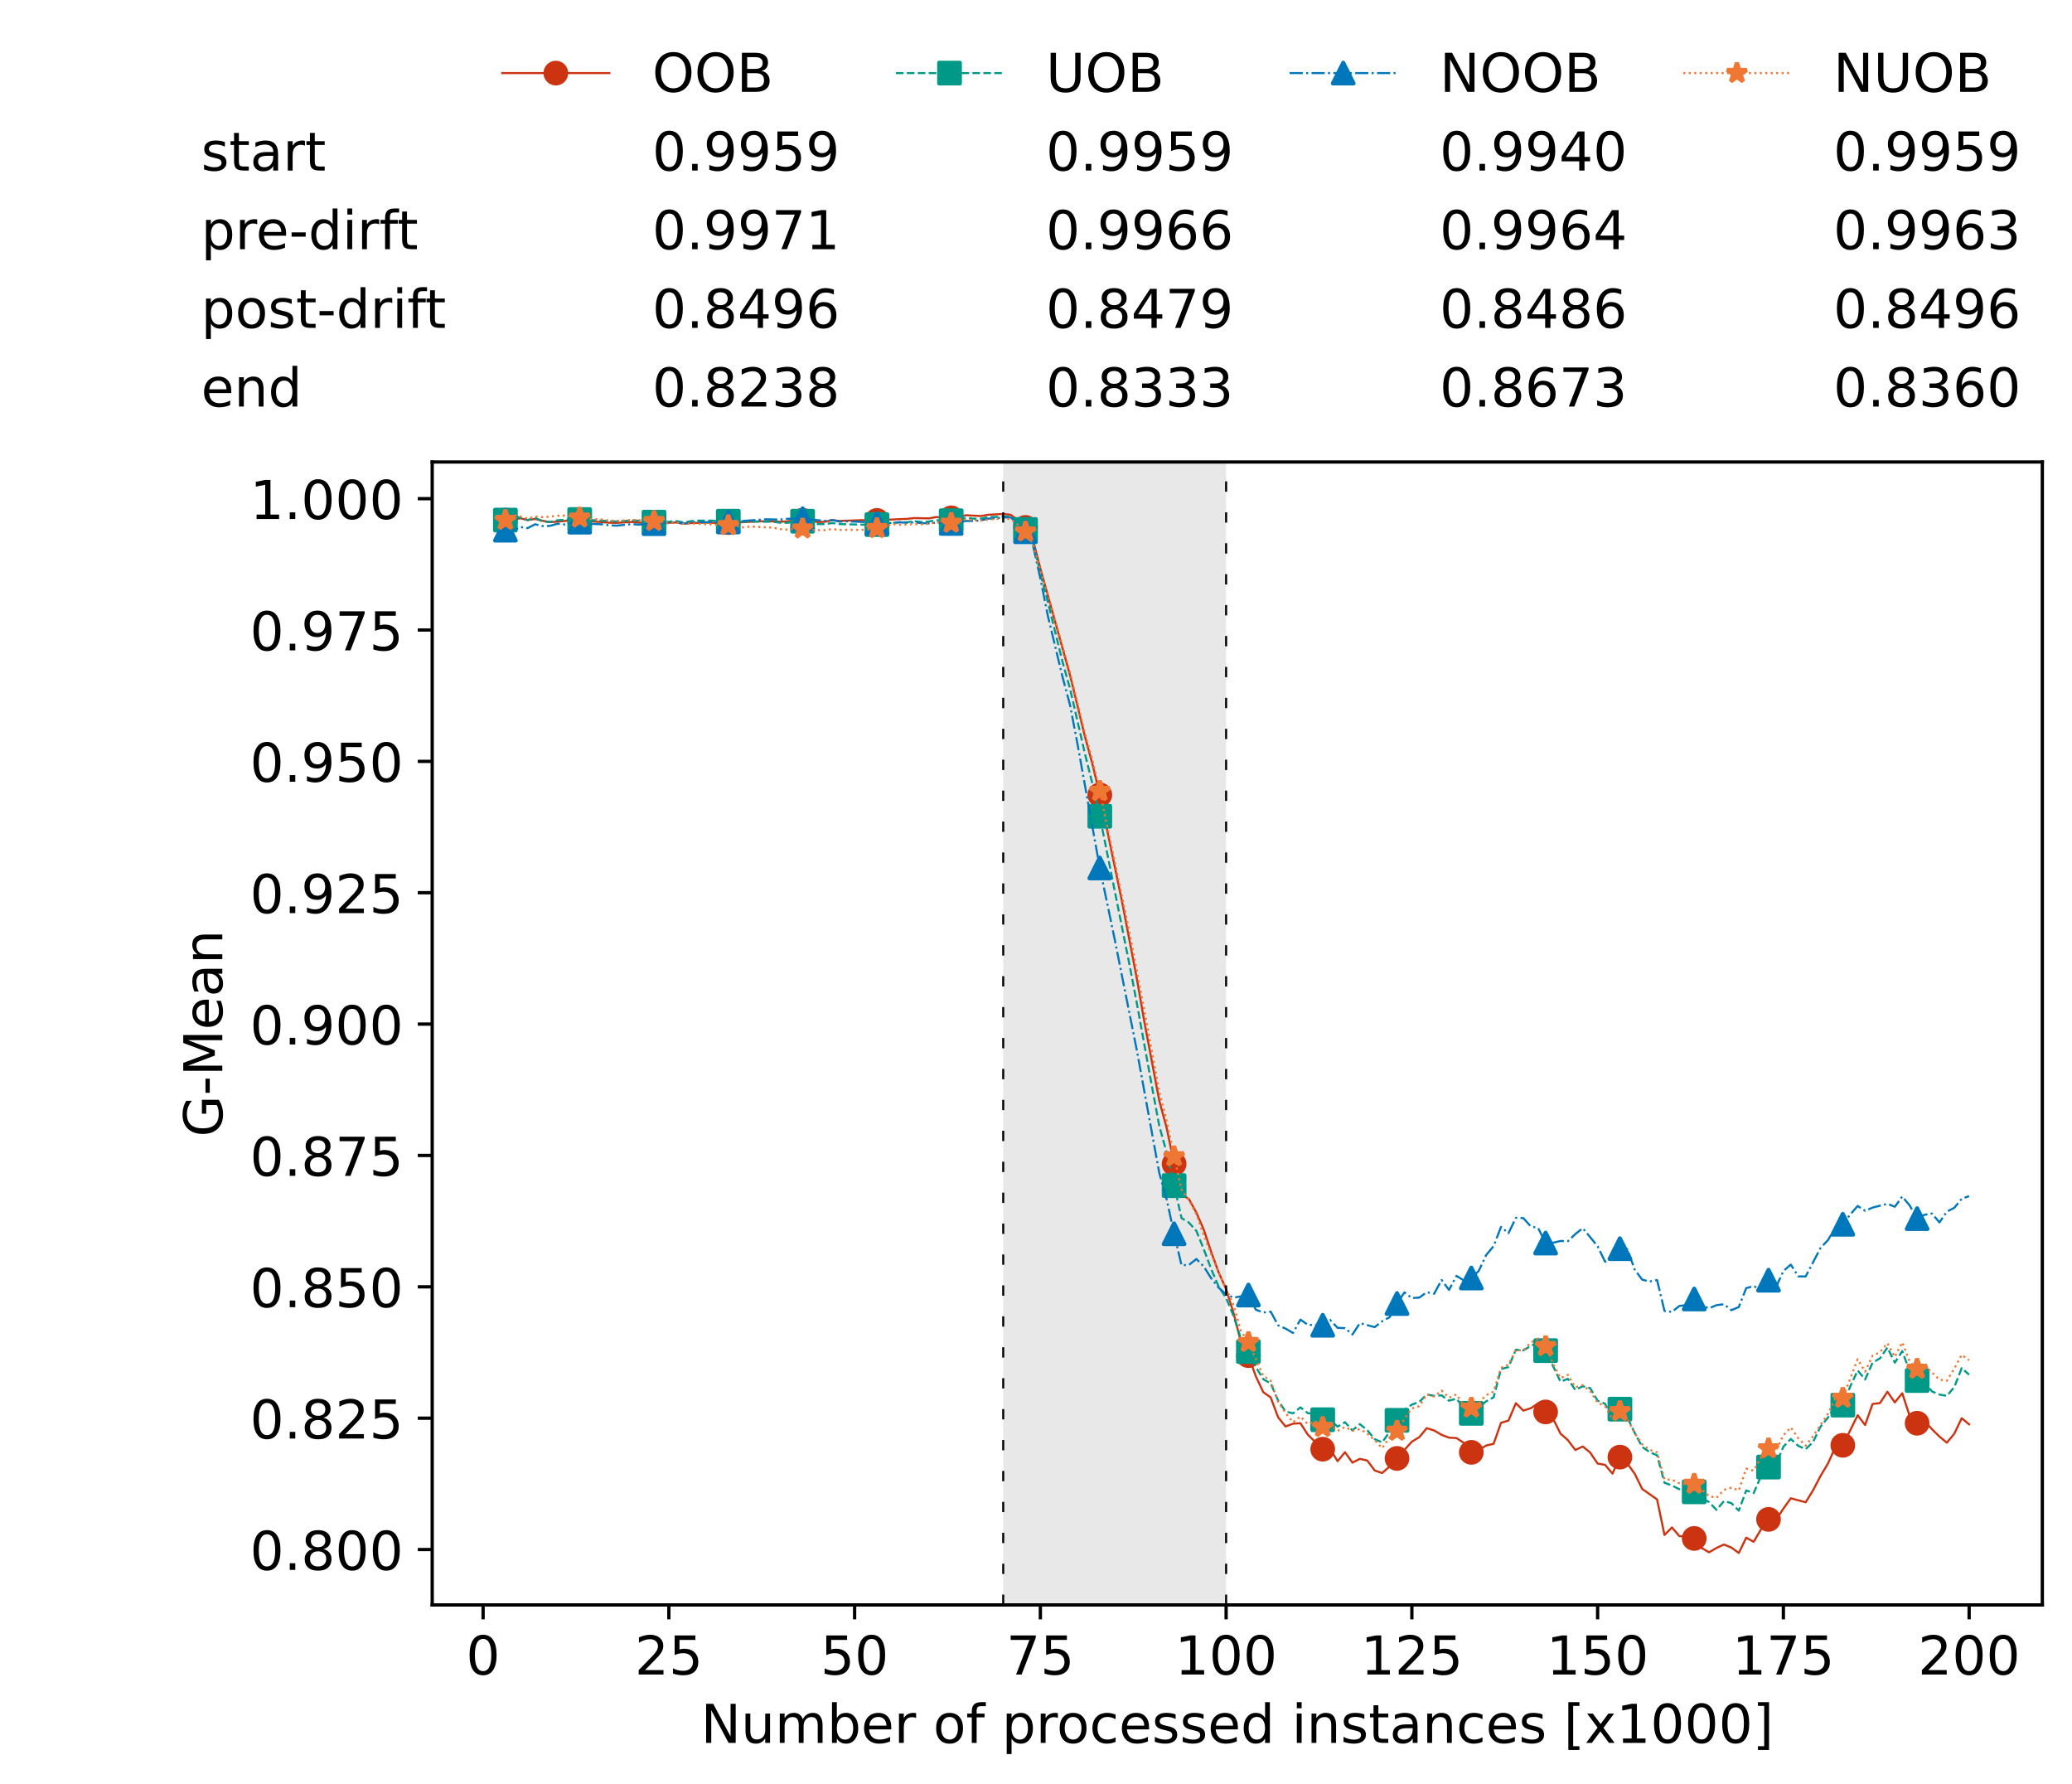 <?xml version="1.0" encoding="utf-8" standalone="no"?>
<!DOCTYPE svg PUBLIC "-//W3C//DTD SVG 1.1//EN"
  "http://www.w3.org/Graphics/SVG/1.1/DTD/svg11.dtd">
<!-- Created with matplotlib (https://matplotlib.org/) -->
<svg height="432.615pt" version="1.1" viewBox="0 0 502.65 432.615" width="502.65pt" xmlns="http://www.w3.org/2000/svg" xmlns:xlink="http://www.w3.org/1999/xlink">
 <defs>
  <style type="text/css">*{stroke-linecap:butt;stroke-linejoin:round;}</style>
 </defs>
 <g id="figure_1">
  <g id="patch_1">
   <path d="M 0 432.615 
L 502.65 432.615 
L 502.65 0 
L 0 0 
z
" style="fill:#ffffff;"/>
  </g>
  <g id="axes_1">
   <g id="patch_2">
    <path d="M 104.85 389.252 
L 495.45 389.252 
L 495.45 112.052 
L 104.85 112.052 
z
" style="fill:#ffffff;"/>
   </g>
   <g id="patch_3">
    <path clip-path="url(#p81b5fa2d5d)" d="M 297.446 389.252 
L 297.446 112.052 
L 243.372 112.052 
L 243.372 389.252 
z
" style="fill:#d3d3d3;opacity:0.5;"/>
   </g>
   <g id="matplotlib.axis_1">
    <g id="xtick_1">
     <g id="line2d_1">
      <defs>
       <path d="M 0 0 
L 0 3.5 
" id="mb2ffb5c52b" style="stroke:#000000;stroke-width:0.8;"/>
      </defs>
      <g>
       <use style="stroke:#000000;stroke-width:0.8;" x="117.197" xlink:href="#mb2ffb5c52b" y="389.252"/>
      </g>
     </g>
     <g id="text_1">
      <!-- 0 -->
      <g transform="translate(113.061 406.13)scale(0.13 -0.13)">
       <defs>
        <path d="M 31.781 66.406 
Q 24.172 66.406 20.328 58.906 
Q 16.5 51.422 16.5 36.375 
Q 16.5 21.391 20.328 13.891 
Q 24.172 6.391 31.781 6.391 
Q 39.453 6.391 43.281 13.891 
Q 47.125 21.391 47.125 36.375 
Q 47.125 51.422 43.281 58.906 
Q 39.453 66.406 31.781 66.406 
z
M 31.781 74.219 
Q 44.047 74.219 50.516 64.516 
Q 56.984 54.828 56.984 36.375 
Q 56.984 17.969 50.516 8.266 
Q 44.047 -1.422 31.781 -1.422 
Q 19.531 -1.422 13.062 8.266 
Q 6.594 17.969 6.594 36.375 
Q 6.594 54.828 13.062 64.516 
Q 19.531 74.219 31.781 74.219 
z
" id="DejaVuSans-48"/>
       </defs>
       <use xlink:href="#DejaVuSans-48"/>
      </g>
     </g>
    </g>
    <g id="xtick_2">
     <g id="line2d_2">
      <g>
       <use style="stroke:#000000;stroke-width:0.8;" x="162.259" xlink:href="#mb2ffb5c52b" y="389.252"/>
      </g>
     </g>
     <g id="text_2">
      <!-- 25 -->
      <g transform="translate(153.988 406.13)scale(0.13 -0.13)">
       <defs>
        <path d="M 19.188 8.297 
L 53.609 8.297 
L 53.609 0 
L 7.328 0 
L 7.328 8.297 
Q 12.938 14.109 22.625 23.891 
Q 32.328 33.688 34.812 36.531 
Q 39.547 41.844 41.422 45.531 
Q 43.312 49.219 43.312 52.781 
Q 43.312 58.594 39.234 62.25 
Q 35.156 65.922 28.609 65.922 
Q 23.969 65.922 18.812 64.312 
Q 13.672 62.703 7.812 59.422 
L 7.812 69.391 
Q 13.766 71.781 18.938 73 
Q 24.125 74.219 28.422 74.219 
Q 39.75 74.219 46.484 68.547 
Q 53.219 62.891 53.219 53.422 
Q 53.219 48.922 51.531 44.891 
Q 49.859 40.875 45.406 35.406 
Q 44.188 33.984 37.641 27.219 
Q 31.109 20.453 19.188 8.297 
z
" id="DejaVuSans-50"/>
        <path d="M 10.797 72.906 
L 49.516 72.906 
L 49.516 64.594 
L 19.828 64.594 
L 19.828 46.734 
Q 21.969 47.469 24.109 47.828 
Q 26.266 48.188 28.422 48.188 
Q 40.625 48.188 47.75 41.5 
Q 54.891 34.812 54.891 23.391 
Q 54.891 11.625 47.562 5.094 
Q 40.234 -1.422 26.906 -1.422 
Q 22.312 -1.422 17.547 -0.641 
Q 12.797 0.141 7.719 1.703 
L 7.719 11.625 
Q 12.109 9.234 16.797 8.062 
Q 21.484 6.891 26.703 6.891 
Q 35.156 6.891 40.078 11.328 
Q 45.016 15.766 45.016 23.391 
Q 45.016 31 40.078 35.438 
Q 35.156 39.891 26.703 39.891 
Q 22.75 39.891 18.812 39.016 
Q 14.891 38.141 10.797 36.281 
z
" id="DejaVuSans-53"/>
       </defs>
       <use xlink:href="#DejaVuSans-50"/>
       <use x="63.623" xlink:href="#DejaVuSans-53"/>
      </g>
     </g>
    </g>
    <g id="xtick_3">
     <g id="line2d_3">
      <g>
       <use style="stroke:#000000;stroke-width:0.8;" x="207.322" xlink:href="#mb2ffb5c52b" y="389.252"/>
      </g>
     </g>
     <g id="text_3">
      <!-- 50 -->
      <g transform="translate(199.05 406.13)scale(0.13 -0.13)">
       <use xlink:href="#DejaVuSans-53"/>
       <use x="63.623" xlink:href="#DejaVuSans-48"/>
      </g>
     </g>
    </g>
    <g id="xtick_4">
     <g id="line2d_4">
      <g>
       <use style="stroke:#000000;stroke-width:0.8;" x="252.384" xlink:href="#mb2ffb5c52b" y="389.252"/>
      </g>
     </g>
     <g id="text_4">
      <!-- 75 -->
      <g transform="translate(244.113 406.13)scale(0.13 -0.13)">
       <defs>
        <path d="M 8.203 72.906 
L 55.078 72.906 
L 55.078 68.703 
L 28.609 0 
L 18.312 0 
L 43.219 64.594 
L 8.203 64.594 
z
" id="DejaVuSans-55"/>
       </defs>
       <use xlink:href="#DejaVuSans-55"/>
       <use x="63.623" xlink:href="#DejaVuSans-53"/>
      </g>
     </g>
    </g>
    <g id="xtick_5">
     <g id="line2d_5">
      <g>
       <use style="stroke:#000000;stroke-width:0.8;" x="297.446" xlink:href="#mb2ffb5c52b" y="389.252"/>
      </g>
     </g>
     <g id="text_5">
      <!-- 100 -->
      <g transform="translate(285.039 406.13)scale(0.13 -0.13)">
       <defs>
        <path d="M 12.406 8.297 
L 28.516 8.297 
L 28.516 63.922 
L 10.984 60.406 
L 10.984 69.391 
L 28.422 72.906 
L 38.281 72.906 
L 38.281 8.297 
L 54.391 8.297 
L 54.391 0 
L 12.406 0 
z
" id="DejaVuSans-49"/>
       </defs>
       <use xlink:href="#DejaVuSans-49"/>
       <use x="63.623" xlink:href="#DejaVuSans-48"/>
       <use x="127.246" xlink:href="#DejaVuSans-48"/>
      </g>
     </g>
    </g>
    <g id="xtick_6">
     <g id="line2d_6">
      <g>
       <use style="stroke:#000000;stroke-width:0.8;" x="342.509" xlink:href="#mb2ffb5c52b" y="389.252"/>
      </g>
     </g>
     <g id="text_6">
      <!-- 125 -->
      <g transform="translate(330.102 406.13)scale(0.13 -0.13)">
       <use xlink:href="#DejaVuSans-49"/>
       <use x="63.623" xlink:href="#DejaVuSans-50"/>
       <use x="127.246" xlink:href="#DejaVuSans-53"/>
      </g>
     </g>
    </g>
    <g id="xtick_7">
     <g id="line2d_7">
      <g>
       <use style="stroke:#000000;stroke-width:0.8;" x="387.571" xlink:href="#mb2ffb5c52b" y="389.252"/>
      </g>
     </g>
     <g id="text_7">
      <!-- 150 -->
      <g transform="translate(375.164 406.13)scale(0.13 -0.13)">
       <use xlink:href="#DejaVuSans-49"/>
       <use x="63.623" xlink:href="#DejaVuSans-53"/>
       <use x="127.246" xlink:href="#DejaVuSans-48"/>
      </g>
     </g>
    </g>
    <g id="xtick_8">
     <g id="line2d_8">
      <g>
       <use style="stroke:#000000;stroke-width:0.8;" x="432.633" xlink:href="#mb2ffb5c52b" y="389.252"/>
      </g>
     </g>
     <g id="text_8">
      <!-- 175 -->
      <g transform="translate(420.226 406.13)scale(0.13 -0.13)">
       <use xlink:href="#DejaVuSans-49"/>
       <use x="63.623" xlink:href="#DejaVuSans-55"/>
       <use x="127.246" xlink:href="#DejaVuSans-53"/>
      </g>
     </g>
    </g>
    <g id="xtick_9">
     <g id="line2d_9">
      <g>
       <use style="stroke:#000000;stroke-width:0.8;" x="477.695" xlink:href="#mb2ffb5c52b" y="389.252"/>
      </g>
     </g>
     <g id="text_9">
      <!-- 200 -->
      <g transform="translate(465.289 406.13)scale(0.13 -0.13)">
       <use xlink:href="#DejaVuSans-50"/>
       <use x="63.623" xlink:href="#DejaVuSans-48"/>
       <use x="127.246" xlink:href="#DejaVuSans-48"/>
      </g>
     </g>
    </g>
    <g id="text_10">
     <!-- Number of processed instances [x1000] -->
     <g transform="translate(170.025 422.711)scale(0.13 -0.13)">
      <defs>
       <path d="M 9.812 72.906 
L 23.094 72.906 
L 55.422 11.922 
L 55.422 72.906 
L 64.984 72.906 
L 64.984 0 
L 51.703 0 
L 19.391 60.984 
L 19.391 0 
L 9.812 0 
z
" id="DejaVuSans-78"/>
       <path d="M 8.5 21.578 
L 8.5 54.688 
L 17.484 54.688 
L 17.484 21.922 
Q 17.484 14.156 20.5 10.266 
Q 23.531 6.391 29.594 6.391 
Q 36.859 6.391 41.078 11.031 
Q 45.312 15.672 45.312 23.688 
L 45.312 54.688 
L 54.297 54.688 
L 54.297 0 
L 45.312 0 
L 45.312 8.406 
Q 42.047 3.422 37.719 1 
Q 33.406 -1.422 27.688 -1.422 
Q 18.266 -1.422 13.375 4.438 
Q 8.5 10.297 8.5 21.578 
z
M 31.109 56 
z
" id="DejaVuSans-117"/>
       <path d="M 52 44.188 
Q 55.375 50.25 60.062 53.125 
Q 64.75 56 71.094 56 
Q 79.641 56 84.281 50.016 
Q 88.922 44.047 88.922 33.016 
L 88.922 0 
L 79.891 0 
L 79.891 32.719 
Q 79.891 40.578 77.094 44.375 
Q 74.312 48.188 68.609 48.188 
Q 61.625 48.188 57.562 43.547 
Q 53.516 38.922 53.516 30.906 
L 53.516 0 
L 44.484 0 
L 44.484 32.719 
Q 44.484 40.625 41.703 44.406 
Q 38.922 48.188 33.109 48.188 
Q 26.219 48.188 22.156 43.531 
Q 18.109 38.875 18.109 30.906 
L 18.109 0 
L 9.078 0 
L 9.078 54.688 
L 18.109 54.688 
L 18.109 46.188 
Q 21.188 51.219 25.484 53.609 
Q 29.781 56 35.688 56 
Q 41.656 56 45.828 52.969 
Q 50 49.953 52 44.188 
z
" id="DejaVuSans-109"/>
       <path d="M 48.688 27.297 
Q 48.688 37.203 44.609 42.844 
Q 40.531 48.484 33.406 48.484 
Q 26.266 48.484 22.188 42.844 
Q 18.109 37.203 18.109 27.297 
Q 18.109 17.391 22.188 11.75 
Q 26.266 6.109 33.406 6.109 
Q 40.531 6.109 44.609 11.75 
Q 48.688 17.391 48.688 27.297 
z
M 18.109 46.391 
Q 20.953 51.266 25.266 53.625 
Q 29.594 56 35.594 56 
Q 45.562 56 51.781 48.094 
Q 58.016 40.188 58.016 27.297 
Q 58.016 14.406 51.781 6.484 
Q 45.562 -1.422 35.594 -1.422 
Q 29.594 -1.422 25.266 0.953 
Q 20.953 3.328 18.109 8.203 
L 18.109 0 
L 9.078 0 
L 9.078 75.984 
L 18.109 75.984 
z
" id="DejaVuSans-98"/>
       <path d="M 56.203 29.594 
L 56.203 25.203 
L 14.891 25.203 
Q 15.484 15.922 20.484 11.062 
Q 25.484 6.203 34.422 6.203 
Q 39.594 6.203 44.453 7.469 
Q 49.312 8.734 54.109 11.281 
L 54.109 2.781 
Q 49.266 0.734 44.188 -0.344 
Q 39.109 -1.422 33.891 -1.422 
Q 20.797 -1.422 13.156 6.188 
Q 5.516 13.812 5.516 26.812 
Q 5.516 40.234 12.766 48.109 
Q 20.016 56 32.328 56 
Q 43.359 56 49.781 48.891 
Q 56.203 41.797 56.203 29.594 
z
M 47.219 32.234 
Q 47.125 39.594 43.094 43.984 
Q 39.062 48.391 32.422 48.391 
Q 24.906 48.391 20.391 44.141 
Q 15.875 39.891 15.188 32.172 
z
" id="DejaVuSans-101"/>
       <path d="M 41.109 46.297 
Q 39.594 47.172 37.812 47.578 
Q 36.031 48 33.891 48 
Q 26.266 48 22.188 43.047 
Q 18.109 38.094 18.109 28.812 
L 18.109 0 
L 9.078 0 
L 9.078 54.688 
L 18.109 54.688 
L 18.109 46.188 
Q 20.953 51.172 25.484 53.578 
Q 30.031 56 36.531 56 
Q 37.453 56 38.578 55.875 
Q 39.703 55.766 41.062 55.516 
z
" id="DejaVuSans-114"/>
       <path id="DejaVuSans-32"/>
       <path d="M 30.609 48.391 
Q 23.391 48.391 19.188 42.75 
Q 14.984 37.109 14.984 27.297 
Q 14.984 17.484 19.156 11.844 
Q 23.344 6.203 30.609 6.203 
Q 37.797 6.203 41.984 11.859 
Q 46.188 17.531 46.188 27.297 
Q 46.188 37.016 41.984 42.703 
Q 37.797 48.391 30.609 48.391 
z
M 30.609 56 
Q 42.328 56 49.016 48.375 
Q 55.719 40.766 55.719 27.297 
Q 55.719 13.875 49.016 6.219 
Q 42.328 -1.422 30.609 -1.422 
Q 18.844 -1.422 12.172 6.219 
Q 5.516 13.875 5.516 27.297 
Q 5.516 40.766 12.172 48.375 
Q 18.844 56 30.609 56 
z
" id="DejaVuSans-111"/>
       <path d="M 37.109 75.984 
L 37.109 68.5 
L 28.516 68.5 
Q 23.688 68.5 21.797 66.547 
Q 19.922 64.594 19.922 59.516 
L 19.922 54.688 
L 34.719 54.688 
L 34.719 47.703 
L 19.922 47.703 
L 19.922 0 
L 10.891 0 
L 10.891 47.703 
L 2.297 47.703 
L 2.297 54.688 
L 10.891 54.688 
L 10.891 58.5 
Q 10.891 67.625 15.141 71.797 
Q 19.391 75.984 28.609 75.984 
z
" id="DejaVuSans-102"/>
       <path d="M 18.109 8.203 
L 18.109 -20.797 
L 9.078 -20.797 
L 9.078 54.688 
L 18.109 54.688 
L 18.109 46.391 
Q 20.953 51.266 25.266 53.625 
Q 29.594 56 35.594 56 
Q 45.562 56 51.781 48.094 
Q 58.016 40.188 58.016 27.297 
Q 58.016 14.406 51.781 6.484 
Q 45.562 -1.422 35.594 -1.422 
Q 29.594 -1.422 25.266 0.953 
Q 20.953 3.328 18.109 8.203 
z
M 48.688 27.297 
Q 48.688 37.203 44.609 42.844 
Q 40.531 48.484 33.406 48.484 
Q 26.266 48.484 22.188 42.844 
Q 18.109 37.203 18.109 27.297 
Q 18.109 17.391 22.188 11.75 
Q 26.266 6.109 33.406 6.109 
Q 40.531 6.109 44.609 11.75 
Q 48.688 17.391 48.688 27.297 
z
" id="DejaVuSans-112"/>
       <path d="M 48.781 52.594 
L 48.781 44.188 
Q 44.969 46.297 41.141 47.344 
Q 37.312 48.391 33.406 48.391 
Q 24.656 48.391 19.812 42.844 
Q 14.984 37.312 14.984 27.297 
Q 14.984 17.281 19.812 11.734 
Q 24.656 6.203 33.406 6.203 
Q 37.312 6.203 41.141 7.25 
Q 44.969 8.297 48.781 10.406 
L 48.781 2.094 
Q 45.016 0.344 40.984 -0.531 
Q 36.969 -1.422 32.422 -1.422 
Q 20.062 -1.422 12.781 6.344 
Q 5.516 14.109 5.516 27.297 
Q 5.516 40.672 12.859 48.328 
Q 20.219 56 33.016 56 
Q 37.156 56 41.109 55.141 
Q 45.062 54.297 48.781 52.594 
z
" id="DejaVuSans-99"/>
       <path d="M 44.281 53.078 
L 44.281 44.578 
Q 40.484 46.531 36.375 47.5 
Q 32.281 48.484 27.875 48.484 
Q 21.188 48.484 17.844 46.438 
Q 14.5 44.391 14.5 40.281 
Q 14.5 37.156 16.891 35.375 
Q 19.281 33.594 26.516 31.984 
L 29.594 31.297 
Q 39.156 29.25 43.188 25.516 
Q 47.219 21.781 47.219 15.094 
Q 47.219 7.469 41.188 3.016 
Q 35.156 -1.422 24.609 -1.422 
Q 20.219 -1.422 15.453 -0.562 
Q 10.688 0.297 5.422 2 
L 5.422 11.281 
Q 10.406 8.688 15.234 7.391 
Q 20.062 6.109 24.812 6.109 
Q 31.156 6.109 34.562 8.281 
Q 37.984 10.453 37.984 14.406 
Q 37.984 18.062 35.516 20.016 
Q 33.062 21.969 24.703 23.781 
L 21.578 24.516 
Q 13.234 26.266 9.516 29.906 
Q 5.812 33.547 5.812 39.891 
Q 5.812 47.609 11.281 51.797 
Q 16.75 56 26.812 56 
Q 31.781 56 36.172 55.266 
Q 40.578 54.547 44.281 53.078 
z
" id="DejaVuSans-115"/>
       <path d="M 45.406 46.391 
L 45.406 75.984 
L 54.391 75.984 
L 54.391 0 
L 45.406 0 
L 45.406 8.203 
Q 42.578 3.328 38.25 0.953 
Q 33.938 -1.422 27.875 -1.422 
Q 17.969 -1.422 11.734 6.484 
Q 5.516 14.406 5.516 27.297 
Q 5.516 40.188 11.734 48.094 
Q 17.969 56 27.875 56 
Q 33.938 56 38.25 53.625 
Q 42.578 51.266 45.406 46.391 
z
M 14.797 27.297 
Q 14.797 17.391 18.875 11.75 
Q 22.953 6.109 30.078 6.109 
Q 37.203 6.109 41.297 11.75 
Q 45.406 17.391 45.406 27.297 
Q 45.406 37.203 41.297 42.844 
Q 37.203 48.484 30.078 48.484 
Q 22.953 48.484 18.875 42.844 
Q 14.797 37.203 14.797 27.297 
z
" id="DejaVuSans-100"/>
       <path d="M 9.422 54.688 
L 18.406 54.688 
L 18.406 0 
L 9.422 0 
z
M 9.422 75.984 
L 18.406 75.984 
L 18.406 64.594 
L 9.422 64.594 
z
" id="DejaVuSans-105"/>
       <path d="M 54.891 33.016 
L 54.891 0 
L 45.906 0 
L 45.906 32.719 
Q 45.906 40.484 42.875 44.328 
Q 39.844 48.188 33.797 48.188 
Q 26.516 48.188 22.312 43.547 
Q 18.109 38.922 18.109 30.906 
L 18.109 0 
L 9.078 0 
L 9.078 54.688 
L 18.109 54.688 
L 18.109 46.188 
Q 21.344 51.125 25.703 53.562 
Q 30.078 56 35.797 56 
Q 45.219 56 50.047 50.172 
Q 54.891 44.344 54.891 33.016 
z
" id="DejaVuSans-110"/>
       <path d="M 18.312 70.219 
L 18.312 54.688 
L 36.812 54.688 
L 36.812 47.703 
L 18.312 47.703 
L 18.312 18.016 
Q 18.312 11.328 20.141 9.422 
Q 21.969 7.516 27.594 7.516 
L 36.812 7.516 
L 36.812 0 
L 27.594 0 
Q 17.188 0 13.234 3.875 
Q 9.281 7.766 9.281 18.016 
L 9.281 47.703 
L 2.688 47.703 
L 2.688 54.688 
L 9.281 54.688 
L 9.281 70.219 
z
" id="DejaVuSans-116"/>
       <path d="M 34.281 27.484 
Q 23.391 27.484 19.188 25 
Q 14.984 22.516 14.984 16.5 
Q 14.984 11.719 18.141 8.906 
Q 21.297 6.109 26.703 6.109 
Q 34.188 6.109 38.703 11.406 
Q 43.219 16.703 43.219 25.484 
L 43.219 27.484 
z
M 52.203 31.203 
L 52.203 0 
L 43.219 0 
L 43.219 8.297 
Q 40.141 3.328 35.547 0.953 
Q 30.953 -1.422 24.312 -1.422 
Q 15.922 -1.422 10.953 3.297 
Q 6 8.016 6 15.922 
Q 6 25.141 12.172 29.828 
Q 18.359 34.516 30.609 34.516 
L 43.219 34.516 
L 43.219 35.406 
Q 43.219 41.609 39.141 45 
Q 35.062 48.391 27.688 48.391 
Q 23 48.391 18.547 47.266 
Q 14.109 46.141 10.016 43.891 
L 10.016 52.203 
Q 14.938 54.109 19.578 55.047 
Q 24.219 56 28.609 56 
Q 40.484 56 46.344 49.844 
Q 52.203 43.703 52.203 31.203 
z
" id="DejaVuSans-97"/>
       <path d="M 8.594 75.984 
L 29.297 75.984 
L 29.297 69 
L 17.578 69 
L 17.578 -6.203 
L 29.297 -6.203 
L 29.297 -13.188 
L 8.594 -13.188 
z
" id="DejaVuSans-91"/>
       <path d="M 54.891 54.688 
L 35.109 28.078 
L 55.906 0 
L 45.312 0 
L 29.391 21.484 
L 13.484 0 
L 2.875 0 
L 24.125 28.609 
L 4.688 54.688 
L 15.281 54.688 
L 29.781 35.203 
L 44.281 54.688 
z
" id="DejaVuSans-120"/>
       <path d="M 30.422 75.984 
L 30.422 -13.188 
L 9.719 -13.188 
L 9.719 -6.203 
L 21.391 -6.203 
L 21.391 69 
L 9.719 69 
L 9.719 75.984 
z
" id="DejaVuSans-93"/>
      </defs>
      <use xlink:href="#DejaVuSans-78"/>
      <use x="74.805" xlink:href="#DejaVuSans-117"/>
      <use x="138.184" xlink:href="#DejaVuSans-109"/>
      <use x="235.596" xlink:href="#DejaVuSans-98"/>
      <use x="299.072" xlink:href="#DejaVuSans-101"/>
      <use x="360.596" xlink:href="#DejaVuSans-114"/>
      <use x="401.709" xlink:href="#DejaVuSans-32"/>
      <use x="433.496" xlink:href="#DejaVuSans-111"/>
      <use x="494.678" xlink:href="#DejaVuSans-102"/>
      <use x="529.883" xlink:href="#DejaVuSans-32"/>
      <use x="561.67" xlink:href="#DejaVuSans-112"/>
      <use x="625.146" xlink:href="#DejaVuSans-114"/>
      <use x="664.01" xlink:href="#DejaVuSans-111"/>
      <use x="725.191" xlink:href="#DejaVuSans-99"/>
      <use x="780.172" xlink:href="#DejaVuSans-101"/>
      <use x="841.695" xlink:href="#DejaVuSans-115"/>
      <use x="893.795" xlink:href="#DejaVuSans-115"/>
      <use x="945.895" xlink:href="#DejaVuSans-101"/>
      <use x="1007.418" xlink:href="#DejaVuSans-100"/>
      <use x="1070.895" xlink:href="#DejaVuSans-32"/>
      <use x="1102.682" xlink:href="#DejaVuSans-105"/>
      <use x="1130.465" xlink:href="#DejaVuSans-110"/>
      <use x="1193.844" xlink:href="#DejaVuSans-115"/>
      <use x="1245.943" xlink:href="#DejaVuSans-116"/>
      <use x="1285.152" xlink:href="#DejaVuSans-97"/>
      <use x="1346.432" xlink:href="#DejaVuSans-110"/>
      <use x="1409.811" xlink:href="#DejaVuSans-99"/>
      <use x="1464.791" xlink:href="#DejaVuSans-101"/>
      <use x="1526.314" xlink:href="#DejaVuSans-115"/>
      <use x="1578.414" xlink:href="#DejaVuSans-32"/>
      <use x="1610.201" xlink:href="#DejaVuSans-91"/>
      <use x="1649.215" xlink:href="#DejaVuSans-120"/>
      <use x="1708.395" xlink:href="#DejaVuSans-49"/>
      <use x="1772.018" xlink:href="#DejaVuSans-48"/>
      <use x="1835.641" xlink:href="#DejaVuSans-48"/>
      <use x="1899.264" xlink:href="#DejaVuSans-48"/>
      <use x="1962.887" xlink:href="#DejaVuSans-93"/>
     </g>
    </g>
   </g>
   <g id="matplotlib.axis_2">
    <g id="ytick_1">
     <g id="line2d_10">
      <defs>
       <path d="M 0 0 
L -3.5 0 
" id="m0752e95c3b" style="stroke:#000000;stroke-width:0.8;"/>
      </defs>
      <g>
       <use style="stroke:#000000;stroke-width:0.8;" x="104.85" xlink:href="#m0752e95c3b" y="375.816"/>
      </g>
     </g>
     <g id="text_11">
      <!-- 0.800 -->
      <g transform="translate(60.633 380.755)scale(0.13 -0.13)">
       <defs>
        <path d="M 10.688 12.406 
L 21 12.406 
L 21 0 
L 10.688 0 
z
" id="DejaVuSans-46"/>
        <path d="M 31.781 34.625 
Q 24.75 34.625 20.719 30.859 
Q 16.703 27.094 16.703 20.516 
Q 16.703 13.922 20.719 10.156 
Q 24.75 6.391 31.781 6.391 
Q 38.812 6.391 42.859 10.172 
Q 46.922 13.969 46.922 20.516 
Q 46.922 27.094 42.891 30.859 
Q 38.875 34.625 31.781 34.625 
z
M 21.922 38.812 
Q 15.578 40.375 12.031 44.719 
Q 8.5 49.078 8.5 55.328 
Q 8.5 64.062 14.719 69.141 
Q 20.953 74.219 31.781 74.219 
Q 42.672 74.219 48.875 69.141 
Q 55.078 64.062 55.078 55.328 
Q 55.078 49.078 51.531 44.719 
Q 48 40.375 41.703 38.812 
Q 48.828 37.156 52.797 32.312 
Q 56.781 27.484 56.781 20.516 
Q 56.781 9.906 50.312 4.234 
Q 43.844 -1.422 31.781 -1.422 
Q 19.734 -1.422 13.25 4.234 
Q 6.781 9.906 6.781 20.516 
Q 6.781 27.484 10.781 32.312 
Q 14.797 37.156 21.922 38.812 
z
M 18.312 54.391 
Q 18.312 48.734 21.844 45.562 
Q 25.391 42.391 31.781 42.391 
Q 38.141 42.391 41.719 45.562 
Q 45.312 48.734 45.312 54.391 
Q 45.312 60.062 41.719 63.234 
Q 38.141 66.406 31.781 66.406 
Q 25.391 66.406 21.844 63.234 
Q 18.312 60.062 18.312 54.391 
z
" id="DejaVuSans-56"/>
       </defs>
       <use xlink:href="#DejaVuSans-48"/>
       <use x="63.623" xlink:href="#DejaVuSans-46"/>
       <use x="95.41" xlink:href="#DejaVuSans-56"/>
       <use x="159.033" xlink:href="#DejaVuSans-48"/>
       <use x="222.656" xlink:href="#DejaVuSans-48"/>
      </g>
     </g>
    </g>
    <g id="ytick_2">
     <g id="line2d_11">
      <g>
       <use style="stroke:#000000;stroke-width:0.8;" x="104.85" xlink:href="#m0752e95c3b" y="343.957"/>
      </g>
     </g>
     <g id="text_12">
      <!-- 0.825 -->
      <g transform="translate(60.633 348.896)scale(0.13 -0.13)">
       <use xlink:href="#DejaVuSans-48"/>
       <use x="63.623" xlink:href="#DejaVuSans-46"/>
       <use x="95.41" xlink:href="#DejaVuSans-56"/>
       <use x="159.033" xlink:href="#DejaVuSans-50"/>
       <use x="222.656" xlink:href="#DejaVuSans-53"/>
      </g>
     </g>
    </g>
    <g id="ytick_3">
     <g id="line2d_12">
      <g>
       <use style="stroke:#000000;stroke-width:0.8;" x="104.85" xlink:href="#m0752e95c3b" y="312.097"/>
      </g>
     </g>
     <g id="text_13">
      <!-- 0.850 -->
      <g transform="translate(60.633 317.036)scale(0.13 -0.13)">
       <use xlink:href="#DejaVuSans-48"/>
       <use x="63.623" xlink:href="#DejaVuSans-46"/>
       <use x="95.41" xlink:href="#DejaVuSans-56"/>
       <use x="159.033" xlink:href="#DejaVuSans-53"/>
       <use x="222.656" xlink:href="#DejaVuSans-48"/>
      </g>
     </g>
    </g>
    <g id="ytick_4">
     <g id="line2d_13">
      <g>
       <use style="stroke:#000000;stroke-width:0.8;" x="104.85" xlink:href="#m0752e95c3b" y="280.238"/>
      </g>
     </g>
     <g id="text_14">
      <!-- 0.875 -->
      <g transform="translate(60.633 285.177)scale(0.13 -0.13)">
       <use xlink:href="#DejaVuSans-48"/>
       <use x="63.623" xlink:href="#DejaVuSans-46"/>
       <use x="95.41" xlink:href="#DejaVuSans-56"/>
       <use x="159.033" xlink:href="#DejaVuSans-55"/>
       <use x="222.656" xlink:href="#DejaVuSans-53"/>
      </g>
     </g>
    </g>
    <g id="ytick_5">
     <g id="line2d_14">
      <g>
       <use style="stroke:#000000;stroke-width:0.8;" x="104.85" xlink:href="#m0752e95c3b" y="248.378"/>
      </g>
     </g>
     <g id="text_15">
      <!-- 0.900 -->
      <g transform="translate(60.633 253.317)scale(0.13 -0.13)">
       <defs>
        <path d="M 10.984 1.516 
L 10.984 10.5 
Q 14.703 8.734 18.5 7.812 
Q 22.312 6.891 25.984 6.891 
Q 35.75 6.891 40.891 13.453 
Q 46.047 20.016 46.781 33.406 
Q 43.953 29.203 39.594 26.953 
Q 35.25 24.703 29.984 24.703 
Q 19.047 24.703 12.672 31.312 
Q 6.297 37.938 6.297 49.422 
Q 6.297 60.641 12.938 67.422 
Q 19.578 74.219 30.609 74.219 
Q 43.266 74.219 49.922 64.516 
Q 56.594 54.828 56.594 36.375 
Q 56.594 19.141 48.406 8.859 
Q 40.234 -1.422 26.422 -1.422 
Q 22.703 -1.422 18.891 -0.688 
Q 15.094 0.047 10.984 1.516 
z
M 30.609 32.422 
Q 37.25 32.422 41.125 36.953 
Q 45.016 41.5 45.016 49.422 
Q 45.016 57.281 41.125 61.844 
Q 37.25 66.406 30.609 66.406 
Q 23.969 66.406 20.094 61.844 
Q 16.219 57.281 16.219 49.422 
Q 16.219 41.5 20.094 36.953 
Q 23.969 32.422 30.609 32.422 
z
" id="DejaVuSans-57"/>
       </defs>
       <use xlink:href="#DejaVuSans-48"/>
       <use x="63.623" xlink:href="#DejaVuSans-46"/>
       <use x="95.41" xlink:href="#DejaVuSans-57"/>
       <use x="159.033" xlink:href="#DejaVuSans-48"/>
       <use x="222.656" xlink:href="#DejaVuSans-48"/>
      </g>
     </g>
    </g>
    <g id="ytick_6">
     <g id="line2d_15">
      <g>
       <use style="stroke:#000000;stroke-width:0.8;" x="104.85" xlink:href="#m0752e95c3b" y="216.519"/>
      </g>
     </g>
     <g id="text_16">
      <!-- 0.925 -->
      <g transform="translate(60.633 221.458)scale(0.13 -0.13)">
       <use xlink:href="#DejaVuSans-48"/>
       <use x="63.623" xlink:href="#DejaVuSans-46"/>
       <use x="95.41" xlink:href="#DejaVuSans-57"/>
       <use x="159.033" xlink:href="#DejaVuSans-50"/>
       <use x="222.656" xlink:href="#DejaVuSans-53"/>
      </g>
     </g>
    </g>
    <g id="ytick_7">
     <g id="line2d_16">
      <g>
       <use style="stroke:#000000;stroke-width:0.8;" x="104.85" xlink:href="#m0752e95c3b" y="184.659"/>
      </g>
     </g>
     <g id="text_17">
      <!-- 0.950 -->
      <g transform="translate(60.633 189.598)scale(0.13 -0.13)">
       <use xlink:href="#DejaVuSans-48"/>
       <use x="63.623" xlink:href="#DejaVuSans-46"/>
       <use x="95.41" xlink:href="#DejaVuSans-57"/>
       <use x="159.033" xlink:href="#DejaVuSans-53"/>
       <use x="222.656" xlink:href="#DejaVuSans-48"/>
      </g>
     </g>
    </g>
    <g id="ytick_8">
     <g id="line2d_17">
      <g>
       <use style="stroke:#000000;stroke-width:0.8;" x="104.85" xlink:href="#m0752e95c3b" y="152.8"/>
      </g>
     </g>
     <g id="text_18">
      <!-- 0.975 -->
      <g transform="translate(60.633 157.739)scale(0.13 -0.13)">
       <use xlink:href="#DejaVuSans-48"/>
       <use x="63.623" xlink:href="#DejaVuSans-46"/>
       <use x="95.41" xlink:href="#DejaVuSans-57"/>
       <use x="159.033" xlink:href="#DejaVuSans-55"/>
       <use x="222.656" xlink:href="#DejaVuSans-53"/>
      </g>
     </g>
    </g>
    <g id="ytick_9">
     <g id="line2d_18">
      <g>
       <use style="stroke:#000000;stroke-width:0.8;" x="104.85" xlink:href="#m0752e95c3b" y="120.94"/>
      </g>
     </g>
     <g id="text_19">
      <!-- 1.000 -->
      <g transform="translate(60.633 125.879)scale(0.13 -0.13)">
       <use xlink:href="#DejaVuSans-49"/>
       <use x="63.623" xlink:href="#DejaVuSans-46"/>
       <use x="95.41" xlink:href="#DejaVuSans-48"/>
       <use x="159.033" xlink:href="#DejaVuSans-48"/>
       <use x="222.656" xlink:href="#DejaVuSans-48"/>
      </g>
     </g>
    </g>
    <g id="text_20">
     <!-- G-Mean -->
     <g transform="translate(53.93 275.744)rotate(-90)scale(0.13 -0.13)">
      <defs>
       <path d="M 59.516 10.406 
L 59.516 29.984 
L 43.406 29.984 
L 43.406 38.094 
L 69.281 38.094 
L 69.281 6.781 
Q 63.578 2.734 56.688 0.656 
Q 49.812 -1.422 42 -1.422 
Q 24.906 -1.422 15.25 8.562 
Q 5.609 18.562 5.609 36.375 
Q 5.609 54.25 15.25 64.234 
Q 24.906 74.219 42 74.219 
Q 49.125 74.219 55.547 72.453 
Q 61.969 70.703 67.391 67.281 
L 67.391 56.781 
Q 61.922 61.422 55.766 63.766 
Q 49.609 66.109 42.828 66.109 
Q 29.438 66.109 22.719 58.641 
Q 16.016 51.172 16.016 36.375 
Q 16.016 21.625 22.719 14.156 
Q 29.438 6.688 42.828 6.688 
Q 48.047 6.688 52.141 7.594 
Q 56.25 8.5 59.516 10.406 
z
" id="DejaVuSans-71"/>
       <path d="M 4.891 31.391 
L 31.203 31.391 
L 31.203 23.391 
L 4.891 23.391 
z
" id="DejaVuSans-45"/>
       <path d="M 9.812 72.906 
L 24.516 72.906 
L 43.109 23.297 
L 61.812 72.906 
L 76.516 72.906 
L 76.516 0 
L 66.891 0 
L 66.891 64.016 
L 48.094 14.016 
L 38.188 14.016 
L 19.391 64.016 
L 19.391 0 
L 9.812 0 
z
" id="DejaVuSans-77"/>
      </defs>
      <use xlink:href="#DejaVuSans-71"/>
      <use x="77.49" xlink:href="#DejaVuSans-45"/>
      <use x="113.574" xlink:href="#DejaVuSans-77"/>
      <use x="199.854" xlink:href="#DejaVuSans-101"/>
      <use x="261.377" xlink:href="#DejaVuSans-97"/>
      <use x="322.656" xlink:href="#DejaVuSans-110"/>
     </g>
    </g>
   </g>
   <g id="line2d_19"/>
   <g id="line2d_20"/>
   <g id="line2d_21"/>
   <g id="line2d_22"/>
   <g id="line2d_23"/>
   <g id="line2d_24">
    <path clip-path="url(#p81b5fa2d5d)" d="M 122.605 126.142 
L 124.407 126.132 
L 126.21 125.681 
L 128.012 126.143 
L 129.815 125.858 
L 131.617 126.302 
L 133.419 126.627 
L 135.222 126.537 
L 138.827 126.171 
L 144.234 126.502 
L 147.839 126.776 
L 149.642 126.813 
L 153.247 126.594 
L 155.049 126.764 
L 162.259 126.788 
L 164.062 126.713 
L 165.864 127.039 
L 167.667 126.851 
L 171.272 126.731 
L 174.877 126.866 
L 176.679 126.741 
L 178.482 126.747 
L 183.889 126.435 
L 187.494 126.425 
L 189.297 126.551 
L 191.099 126.429 
L 192.902 126.172 
L 196.507 126.236 
L 198.309 126.612 
L 200.112 126.55 
L 201.914 126.163 
L 203.717 126.351 
L 209.124 126.159 
L 210.927 126.283 
L 214.532 126.096 
L 218.137 125.911 
L 219.939 125.851 
L 221.742 125.655 
L 225.347 125.722 
L 227.149 125.4 
L 228.952 125.587 
L 230.754 125.594 
L 232.557 125.34 
L 234.359 124.965 
L 237.964 125.157 
L 239.767 124.843 
L 243.372 124.652 
L 245.174 124.847 
L 246.976 126.157 
L 248.779 127.914 
L 250.581 130.906 
L 252.384 137.879 
L 259.594 163.825 
L 263.199 178.647 
L 265.001 185.263 
L 266.804 192.783 
L 272.211 218.746 
L 275.816 237.49 
L 277.619 247.876 
L 281.224 266.92 
L 283.026 273.56 
L 284.829 282.29 
L 286.631 289.689 
L 288.434 290.823 
L 290.236 294.105 
L 292.039 298.278 
L 293.841 303.67 
L 295.644 308.611 
L 297.446 312.663 
L 299.249 318.456 
L 301.051 325.576 
L 302.854 328.79 
L 304.656 333.797 
L 306.459 337.643 
L 308.261 338.923 
L 310.064 343.753 
L 311.866 345.97 
L 313.669 345.299 
L 315.471 345.169 
L 317.274 347.97 
L 320.879 351.474 
L 322.681 351.409 
L 324.484 354.39 
L 326.286 352.208 
L 328.089 354.743 
L 329.891 353.823 
L 331.694 354.232 
L 333.496 356.647 
L 335.299 357.26 
L 337.101 355.683 
L 342.509 349.646 
L 344.311 348.571 
L 346.114 346.384 
L 347.916 346.945 
L 349.719 347.995 
L 351.521 348.684 
L 353.324 348.779 
L 355.126 349.958 
L 356.928 352.245 
L 358.731 351.682 
L 360.533 350.587 
L 362.336 350.166 
L 364.138 345.072 
L 365.941 344.547 
L 367.743 340.314 
L 369.546 342.123 
L 371.348 341.549 
L 373.151 340.342 
L 374.953 342.443 
L 376.756 344.087 
L 378.558 347.687 
L 380.361 349.289 
L 382.163 351.675 
L 383.966 350.819 
L 385.768 352.298 
L 387.571 354.965 
L 389.373 355.273 
L 391.176 357.4 
L 392.978 353.403 
L 394.781 354.945 
L 396.583 357.455 
L 398.386 361.128 
L 401.991 363.653 
L 403.793 372.284 
L 405.596 370.46 
L 407.398 372.554 
L 409.201 372.702 
L 411.003 373.125 
L 412.806 375.446 
L 414.608 376.487 
L 416.411 375.435 
L 418.213 374.6 
L 420.016 375.337 
L 421.818 376.652 
L 423.621 372.94 
L 425.423 373.931 
L 427.226 370.906 
L 429.028 368.502 
L 430.831 368.649 
L 432.633 365.888 
L 434.436 363.393 
L 438.041 364.349 
L 439.843 361.43 
L 441.646 357.977 
L 443.448 354.948 
L 445.251 350.987 
L 447.053 350.533 
L 450.658 343.24 
L 452.461 345.614 
L 454.263 340.522 
L 456.066 340.289 
L 457.868 337.556 
L 459.671 340.124 
L 461.473 337.907 
L 463.276 343.444 
L 465.078 345.184 
L 466.881 344.627 
L 468.683 346.632 
L 470.485 348.404 
L 472.288 349.9 
L 474.09 347.726 
L 475.893 343.97 
L 477.695 345.455 
L 477.695 345.455 
" style="fill:none;stroke:#cc3311;stroke-linecap:square;stroke-width:0.5;"/>
    <defs>
     <path d="M 0 2.5 
C 0.663 2.5 1.299 2.237 1.768 1.768 
C 2.237 1.299 2.5 0.663 2.5 0 
C 2.5 -0.663 2.237 -1.299 1.768 -1.768 
C 1.299 -2.237 0.663 -2.5 0 -2.5 
C -0.663 -2.5 -1.299 -2.237 -1.768 -1.768 
C -2.237 -1.299 -2.5 -0.663 -2.5 0 
C -2.5 0.663 -2.237 1.299 -1.768 1.768 
C -1.299 2.237 -0.663 2.5 0 2.5 
z
" id="m0f8fd8c7a3" style="stroke:#cc3311;"/>
    </defs>
    <g clip-path="url(#p81b5fa2d5d)">
     <use style="fill:#cc3311;stroke:#cc3311;" x="122.605" xlink:href="#m0f8fd8c7a3" y="126.142"/>
     <use style="fill:#cc3311;stroke:#cc3311;" x="140.629" xlink:href="#m0f8fd8c7a3" y="126.26"/>
     <use style="fill:#cc3311;stroke:#cc3311;" x="158.654" xlink:href="#m0f8fd8c7a3" y="126.788"/>
     <use style="fill:#cc3311;stroke:#cc3311;" x="176.679" xlink:href="#m0f8fd8c7a3" y="126.741"/>
     <use style="fill:#cc3311;stroke:#cc3311;" x="194.704" xlink:href="#m0f8fd8c7a3" y="126.172"/>
     <use style="fill:#cc3311;stroke:#cc3311;" x="212.729" xlink:href="#m0f8fd8c7a3" y="126.223"/>
     <use style="fill:#cc3311;stroke:#cc3311;" x="230.754" xlink:href="#m0f8fd8c7a3" y="125.594"/>
     <use style="fill:#cc3311;stroke:#cc3311;" x="248.779" xlink:href="#m0f8fd8c7a3" y="127.914"/>
     <use style="fill:#cc3311;stroke:#cc3311;" x="266.804" xlink:href="#m0f8fd8c7a3" y="192.783"/>
     <use style="fill:#cc3311;stroke:#cc3311;" x="284.829" xlink:href="#m0f8fd8c7a3" y="282.29"/>
     <use style="fill:#cc3311;stroke:#cc3311;" x="302.854" xlink:href="#m0f8fd8c7a3" y="328.79"/>
     <use style="fill:#cc3311;stroke:#cc3311;" x="320.879" xlink:href="#m0f8fd8c7a3" y="351.474"/>
     <use style="fill:#cc3311;stroke:#cc3311;" x="338.904" xlink:href="#m0f8fd8c7a3" y="353.716"/>
     <use style="fill:#cc3311;stroke:#cc3311;" x="356.928" xlink:href="#m0f8fd8c7a3" y="352.245"/>
     <use style="fill:#cc3311;stroke:#cc3311;" x="374.953" xlink:href="#m0f8fd8c7a3" y="342.443"/>
     <use style="fill:#cc3311;stroke:#cc3311;" x="392.978" xlink:href="#m0f8fd8c7a3" y="353.403"/>
     <use style="fill:#cc3311;stroke:#cc3311;" x="411.003" xlink:href="#m0f8fd8c7a3" y="373.125"/>
     <use style="fill:#cc3311;stroke:#cc3311;" x="429.028" xlink:href="#m0f8fd8c7a3" y="368.502"/>
     <use style="fill:#cc3311;stroke:#cc3311;" x="447.053" xlink:href="#m0f8fd8c7a3" y="350.533"/>
     <use style="fill:#cc3311;stroke:#cc3311;" x="465.078" xlink:href="#m0f8fd8c7a3" y="345.184"/>
    </g>
   </g>
   <g id="line2d_25"/>
   <g id="line2d_26"/>
   <g id="line2d_27"/>
   <g id="line2d_28"/>
   <g id="line2d_29">
    <path clip-path="url(#p81b5fa2d5d)" d="M 122.605 126.142 
L 124.407 124.817 
L 126.21 125.654 
L 128.012 126.122 
L 129.815 125.577 
L 131.617 126.483 
L 133.419 126.599 
L 135.222 126.193 
L 138.827 125.9 
L 149.642 126.486 
L 153.247 126.23 
L 155.049 126.279 
L 158.654 126.645 
L 160.457 126.71 
L 164.062 126.381 
L 165.864 126.706 
L 167.667 126.393 
L 169.469 126.267 
L 173.074 126.274 
L 174.877 126.476 
L 176.679 126.412 
L 180.284 126.491 
L 187.494 126.535 
L 189.297 126.788 
L 191.099 126.798 
L 192.902 126.478 
L 194.704 126.413 
L 196.507 126.667 
L 198.309 127.114 
L 200.112 127.114 
L 201.914 126.857 
L 203.717 127.107 
L 210.927 127.294 
L 212.729 127.237 
L 218.137 126.671 
L 219.939 126.677 
L 221.742 126.417 
L 223.544 126.602 
L 225.347 126.482 
L 227.149 126.16 
L 228.952 126.284 
L 230.754 126.293 
L 232.557 126.039 
L 234.359 125.598 
L 236.162 125.791 
L 237.964 125.792 
L 239.767 125.415 
L 245.174 125.283 
L 246.976 126.654 
L 248.779 128.417 
L 250.581 131.466 
L 252.384 138.99 
L 254.186 145.959 
L 257.791 160.644 
L 259.594 167.08 
L 263.199 182.821 
L 265.001 190.065 
L 266.804 197.984 
L 274.014 234.019 
L 275.816 243.474 
L 279.421 263.347 
L 281.224 273.047 
L 283.026 279.559 
L 286.631 295.425 
L 288.434 296.53 
L 290.236 298.561 
L 292.039 303.002 
L 293.841 307.824 
L 295.644 312.072 
L 297.446 314.822 
L 299.249 319.162 
L 301.051 324.717 
L 302.854 327.798 
L 304.656 331.554 
L 306.459 334.511 
L 308.261 335.533 
L 310.064 339.68 
L 311.866 342.325 
L 313.669 342.797 
L 315.471 341.336 
L 317.274 342.737 
L 319.076 342.946 
L 320.879 344.334 
L 322.681 344.287 
L 324.484 346.021 
L 326.286 344.93 
L 328.089 346.925 
L 329.891 345.395 
L 331.694 346.879 
L 333.496 349.047 
L 335.299 349.822 
L 337.101 347.263 
L 338.904 344.479 
L 340.706 341.928 
L 342.509 340.668 
L 344.311 340.016 
L 346.114 338.21 
L 347.916 338.537 
L 349.719 338.424 
L 351.521 339.716 
L 353.324 339.227 
L 355.126 341.46 
L 356.928 342.78 
L 360.533 339.865 
L 362.336 338.904 
L 364.138 332.046 
L 365.941 331.56 
L 367.743 327.36 
L 369.546 327.513 
L 371.348 326.443 
L 373.151 325.585 
L 374.953 327.574 
L 378.558 335.089 
L 380.361 334.424 
L 382.163 337.106 
L 383.966 336.209 
L 385.768 336.677 
L 387.571 339.726 
L 389.373 340.454 
L 391.176 344.129 
L 392.978 341.767 
L 394.781 343.779 
L 396.583 347.539 
L 398.386 350.936 
L 400.188 352.188 
L 401.991 352.946 
L 403.793 359.614 
L 405.596 360.28 
L 407.398 361.189 
L 409.201 361.393 
L 411.003 361.813 
L 412.806 363.246 
L 414.608 364.32 
L 416.411 366.205 
L 418.213 364.072 
L 420.016 364.553 
L 421.818 366.377 
L 423.621 361.484 
L 425.423 362.132 
L 427.226 357.983 
L 429.028 355.809 
L 430.831 355.17 
L 432.633 350.868 
L 434.436 349.001 
L 436.238 350.66 
L 438.041 351.476 
L 439.843 349.719 
L 441.646 345.999 
L 443.448 343.814 
L 445.251 340.921 
L 447.053 340.788 
L 448.856 336.248 
L 450.658 332.387 
L 452.461 334.567 
L 454.263 330.51 
L 456.066 329.443 
L 457.868 326.83 
L 459.671 330.488 
L 461.473 327.678 
L 463.276 332.636 
L 465.078 334.819 
L 466.881 335.233 
L 468.683 337.473 
L 470.485 338.229 
L 472.288 338.546 
L 474.09 336.431 
L 475.893 331.819 
L 477.695 333.408 
L 477.695 333.408 
" style="fill:none;stroke:#009988;stroke-dasharray:1.85,0.8;stroke-dashoffset:0;stroke-width:0.5;"/>
    <defs>
     <path d="M -2.5 2.5 
L 2.5 2.5 
L 2.5 -2.5 
L -2.5 -2.5 
z
" id="m9a20ffaa82" style="stroke:#009988;stroke-linejoin:miter;"/>
    </defs>
    <g clip-path="url(#p81b5fa2d5d)">
     <use style="fill:#009988;stroke:#009988;stroke-linejoin:miter;" x="122.605" xlink:href="#m9a20ffaa82" y="126.142"/>
     <use style="fill:#009988;stroke:#009988;stroke-linejoin:miter;" x="140.629" xlink:href="#m9a20ffaa82" y="126.013"/>
     <use style="fill:#009988;stroke:#009988;stroke-linejoin:miter;" x="158.654" xlink:href="#m9a20ffaa82" y="126.645"/>
     <use style="fill:#009988;stroke:#009988;stroke-linejoin:miter;" x="176.679" xlink:href="#m9a20ffaa82" y="126.412"/>
     <use style="fill:#009988;stroke:#009988;stroke-linejoin:miter;" x="194.704" xlink:href="#m9a20ffaa82" y="126.413"/>
     <use style="fill:#009988;stroke:#009988;stroke-linejoin:miter;" x="212.729" xlink:href="#m9a20ffaa82" y="127.237"/>
     <use style="fill:#009988;stroke:#009988;stroke-linejoin:miter;" x="230.754" xlink:href="#m9a20ffaa82" y="126.293"/>
     <use style="fill:#009988;stroke:#009988;stroke-linejoin:miter;" x="248.779" xlink:href="#m9a20ffaa82" y="128.417"/>
     <use style="fill:#009988;stroke:#009988;stroke-linejoin:miter;" x="266.804" xlink:href="#m9a20ffaa82" y="197.984"/>
     <use style="fill:#009988;stroke:#009988;stroke-linejoin:miter;" x="284.829" xlink:href="#m9a20ffaa82" y="287.553"/>
     <use style="fill:#009988;stroke:#009988;stroke-linejoin:miter;" x="302.854" xlink:href="#m9a20ffaa82" y="327.798"/>
     <use style="fill:#009988;stroke:#009988;stroke-linejoin:miter;" x="320.879" xlink:href="#m9a20ffaa82" y="344.334"/>
     <use style="fill:#009988;stroke:#009988;stroke-linejoin:miter;" x="338.904" xlink:href="#m9a20ffaa82" y="344.479"/>
     <use style="fill:#009988;stroke:#009988;stroke-linejoin:miter;" x="356.928" xlink:href="#m9a20ffaa82" y="342.78"/>
     <use style="fill:#009988;stroke:#009988;stroke-linejoin:miter;" x="374.953" xlink:href="#m9a20ffaa82" y="327.574"/>
     <use style="fill:#009988;stroke:#009988;stroke-linejoin:miter;" x="392.978" xlink:href="#m9a20ffaa82" y="341.767"/>
     <use style="fill:#009988;stroke:#009988;stroke-linejoin:miter;" x="411.003" xlink:href="#m9a20ffaa82" y="361.813"/>
     <use style="fill:#009988;stroke:#009988;stroke-linejoin:miter;" x="429.028" xlink:href="#m9a20ffaa82" y="355.809"/>
     <use style="fill:#009988;stroke:#009988;stroke-linejoin:miter;" x="447.053" xlink:href="#m9a20ffaa82" y="340.788"/>
     <use style="fill:#009988;stroke:#009988;stroke-linejoin:miter;" x="465.078" xlink:href="#m9a20ffaa82" y="334.819"/>
    </g>
   </g>
   <g id="line2d_30"/>
   <g id="line2d_31"/>
   <g id="line2d_32"/>
   <g id="line2d_33"/>
   <g id="line2d_34">
    <path clip-path="url(#p81b5fa2d5d)" d="M 122.605 128.589 
L 124.407 128.718 
L 126.21 127.825 
L 128.012 128.087 
L 129.815 127.149 
L 131.617 127.585 
L 133.419 127.544 
L 135.222 127.02 
L 137.024 127.2 
L 138.827 126.829 
L 140.629 126.637 
L 142.432 127.028 
L 146.037 127.157 
L 147.839 127.411 
L 149.642 127.484 
L 153.247 127.111 
L 155.049 127.254 
L 156.852 127.066 
L 162.259 126.865 
L 164.062 126.66 
L 165.864 126.984 
L 167.667 126.67 
L 176.679 126.604 
L 178.482 126.34 
L 180.284 126.339 
L 185.692 125.951 
L 189.297 126.014 
L 191.099 125.82 
L 194.704 125.813 
L 200.112 126.33 
L 201.914 126.134 
L 203.717 126.512 
L 205.519 126.447 
L 209.124 126.586 
L 210.927 126.832 
L 212.729 126.963 
L 214.532 126.97 
L 218.137 126.664 
L 219.939 126.8 
L 221.742 126.675 
L 223.544 126.864 
L 225.347 126.941 
L 227.149 126.753 
L 230.754 126.948 
L 234.359 126.353 
L 236.162 126.345 
L 237.964 126.221 
L 239.767 125.782 
L 241.569 125.718 
L 243.372 125.525 
L 245.174 125.452 
L 246.976 127.11 
L 248.779 128.967 
L 250.581 132.216 
L 252.384 140.279 
L 254.186 149.308 
L 257.791 164.305 
L 259.594 171.052 
L 261.396 180.478 
L 266.804 210.51 
L 270.409 227.798 
L 275.816 254.887 
L 281.224 284.457 
L 283.026 290.878 
L 284.829 299.234 
L 286.631 306.861 
L 288.434 306.787 
L 290.236 305.348 
L 292.039 307.192 
L 293.841 310.054 
L 295.644 312.311 
L 297.446 313.936 
L 299.249 314.729 
L 302.854 314.092 
L 304.656 317.639 
L 306.459 318.333 
L 308.261 318.125 
L 310.064 321.428 
L 311.866 322.23 
L 313.669 323.29 
L 315.471 320.048 
L 317.274 321.315 
L 320.879 321.416 
L 322.681 320.128 
L 324.484 322.041 
L 326.286 322.124 
L 328.089 323.662 
L 329.891 320.908 
L 333.496 321.871 
L 335.299 320.45 
L 337.101 319.481 
L 338.904 316.154 
L 340.706 313.449 
L 342.509 314.816 
L 344.311 314.715 
L 346.114 313.408 
L 347.916 313.776 
L 349.719 310.439 
L 351.521 312.853 
L 353.324 309.448 
L 355.126 310.555 
L 356.928 309.956 
L 358.731 308.236 
L 360.533 304.392 
L 362.336 302.231 
L 364.138 297.571 
L 365.941 299.095 
L 367.743 295.379 
L 369.546 295.43 
L 371.348 297.431 
L 373.151 297.848 
L 374.953 301.484 
L 376.756 301.406 
L 378.558 300.978 
L 380.361 301.026 
L 382.163 299.306 
L 383.966 297.876 
L 387.571 302.256 
L 389.373 306.003 
L 391.176 305.342 
L 392.978 302.845 
L 394.781 302.991 
L 396.583 307.956 
L 398.386 310.366 
L 400.188 310.814 
L 401.991 310.448 
L 403.793 317.943 
L 405.596 318.191 
L 407.398 316.736 
L 409.201 316.525 
L 411.003 315.05 
L 412.806 316.601 
L 414.608 317.303 
L 416.411 316.546 
L 418.213 316.32 
L 420.016 317.765 
L 421.818 317.001 
L 423.621 312.414 
L 425.423 311.927 
L 427.226 312.767 
L 429.028 310.497 
L 430.831 312.216 
L 432.633 308.268 
L 434.436 306.704 
L 436.238 309.572 
L 438.041 309.586 
L 441.646 302.672 
L 443.448 300.762 
L 445.251 297.784 
L 447.053 296.927 
L 448.856 294.566 
L 450.658 292.489 
L 452.461 293.663 
L 454.263 292.885 
L 457.868 291.966 
L 459.671 292.678 
L 461.473 290.195 
L 463.276 292.38 
L 465.078 295.566 
L 466.881 294.625 
L 468.683 294.324 
L 470.485 296.475 
L 472.288 293.861 
L 474.09 292.938 
L 475.893 290.742 
L 477.695 290.097 
L 477.695 290.097 
" style="fill:none;stroke:#0077bb;stroke-dasharray:3.2,0.8,0.5,0.8;stroke-dashoffset:0;stroke-width:0.5;"/>
    <defs>
     <path d="M 0 -2.5 
L -2.5 2.5 
L 2.5 2.5 
z
" id="m1b4cdff70b" style="stroke:#0077bb;stroke-linejoin:miter;"/>
    </defs>
    <g clip-path="url(#p81b5fa2d5d)">
     <use style="fill:#0077bb;stroke:#0077bb;stroke-linejoin:miter;" x="122.605" xlink:href="#m1b4cdff70b" y="128.589"/>
     <use style="fill:#0077bb;stroke:#0077bb;stroke-linejoin:miter;" x="140.629" xlink:href="#m1b4cdff70b" y="126.637"/>
     <use style="fill:#0077bb;stroke:#0077bb;stroke-linejoin:miter;" x="158.654" xlink:href="#m1b4cdff70b" y="127.006"/>
     <use style="fill:#0077bb;stroke:#0077bb;stroke-linejoin:miter;" x="176.679" xlink:href="#m1b4cdff70b" y="126.604"/>
     <use style="fill:#0077bb;stroke:#0077bb;stroke-linejoin:miter;" x="194.704" xlink:href="#m1b4cdff70b" y="125.813"/>
     <use style="fill:#0077bb;stroke:#0077bb;stroke-linejoin:miter;" x="212.729" xlink:href="#m1b4cdff70b" y="126.963"/>
     <use style="fill:#0077bb;stroke:#0077bb;stroke-linejoin:miter;" x="230.754" xlink:href="#m1b4cdff70b" y="126.948"/>
     <use style="fill:#0077bb;stroke:#0077bb;stroke-linejoin:miter;" x="248.779" xlink:href="#m1b4cdff70b" y="128.967"/>
     <use style="fill:#0077bb;stroke:#0077bb;stroke-linejoin:miter;" x="266.804" xlink:href="#m1b4cdff70b" y="210.51"/>
     <use style="fill:#0077bb;stroke:#0077bb;stroke-linejoin:miter;" x="284.829" xlink:href="#m1b4cdff70b" y="299.234"/>
     <use style="fill:#0077bb;stroke:#0077bb;stroke-linejoin:miter;" x="302.854" xlink:href="#m1b4cdff70b" y="314.092"/>
     <use style="fill:#0077bb;stroke:#0077bb;stroke-linejoin:miter;" x="320.879" xlink:href="#m1b4cdff70b" y="321.416"/>
     <use style="fill:#0077bb;stroke:#0077bb;stroke-linejoin:miter;" x="338.904" xlink:href="#m1b4cdff70b" y="316.154"/>
     <use style="fill:#0077bb;stroke:#0077bb;stroke-linejoin:miter;" x="356.928" xlink:href="#m1b4cdff70b" y="309.956"/>
     <use style="fill:#0077bb;stroke:#0077bb;stroke-linejoin:miter;" x="374.953" xlink:href="#m1b4cdff70b" y="301.484"/>
     <use style="fill:#0077bb;stroke:#0077bb;stroke-linejoin:miter;" x="392.978" xlink:href="#m1b4cdff70b" y="302.845"/>
     <use style="fill:#0077bb;stroke:#0077bb;stroke-linejoin:miter;" x="411.003" xlink:href="#m1b4cdff70b" y="315.05"/>
     <use style="fill:#0077bb;stroke:#0077bb;stroke-linejoin:miter;" x="429.028" xlink:href="#m1b4cdff70b" y="310.497"/>
     <use style="fill:#0077bb;stroke:#0077bb;stroke-linejoin:miter;" x="447.053" xlink:href="#m1b4cdff70b" y="296.927"/>
     <use style="fill:#0077bb;stroke:#0077bb;stroke-linejoin:miter;" x="465.078" xlink:href="#m1b4cdff70b" y="295.566"/>
    </g>
   </g>
   <g id="line2d_35"/>
   <g id="line2d_36"/>
   <g id="line2d_37"/>
   <g id="line2d_38"/>
   <g id="line2d_39">
    <path clip-path="url(#p81b5fa2d5d)" d="M 122.605 126.142 
L 124.407 124.817 
L 126.21 125.235 
L 128.012 125.775 
L 129.815 125.299 
L 131.617 125.423 
L 133.419 125.328 
L 135.222 125.081 
L 137.024 125.043 
L 138.827 125.144 
L 140.629 125.569 
L 142.432 125.81 
L 146.037 126.014 
L 147.839 126.265 
L 149.642 126.338 
L 153.247 126.098 
L 155.049 126.165 
L 156.852 126.352 
L 158.654 126.405 
L 162.259 126.866 
L 164.062 126.735 
L 165.864 127.061 
L 167.667 126.934 
L 171.272 127.133 
L 173.074 127.197 
L 174.877 127.465 
L 178.482 127.409 
L 180.284 127.896 
L 182.087 127.706 
L 187.494 127.958 
L 189.297 128.337 
L 191.099 128.471 
L 192.902 128.214 
L 194.704 128.218 
L 196.507 128.468 
L 198.309 128.581 
L 200.112 128.58 
L 201.914 128.323 
L 203.717 128.511 
L 209.124 128.5 
L 210.927 128.368 
L 214.532 127.859 
L 216.334 127.125 
L 218.137 127.245 
L 219.939 127.242 
L 221.742 127.105 
L 223.544 127.164 
L 225.347 127.024 
L 227.149 126.696 
L 230.754 126.832 
L 234.359 125.945 
L 236.162 126.206 
L 237.964 126.269 
L 239.767 126.018 
L 243.372 125.703 
L 245.174 125.903 
L 246.976 127.261 
L 248.779 128.947 
L 250.581 131.973 
L 252.384 138.37 
L 254.186 144.099 
L 259.594 163.137 
L 263.199 177.847 
L 265.001 184.291 
L 266.804 191.883 
L 270.409 208.896 
L 274.014 226.2 
L 277.619 245.141 
L 281.224 264.735 
L 283.026 271.874 
L 284.829 280.483 
L 286.631 288.506 
L 288.434 291.092 
L 290.236 294.495 
L 292.039 299.702 
L 295.644 308.686 
L 299.249 316.512 
L 301.051 322.873 
L 302.854 325.533 
L 306.459 333.693 
L 308.261 334.883 
L 310.064 340.007 
L 311.866 342.685 
L 313.669 344.959 
L 315.471 343.545 
L 317.274 345.415 
L 319.076 344.745 
L 320.879 346.127 
L 322.681 345.508 
L 324.484 347.047 
L 326.286 346.1 
L 328.089 346.985 
L 329.891 346.617 
L 331.694 347.687 
L 333.496 349.296 
L 335.299 351.23 
L 337.101 348.595 
L 338.904 347.048 
L 340.706 344.103 
L 342.509 341.595 
L 344.311 341.048 
L 346.114 338.221 
L 347.916 338.684 
L 349.719 337.265 
L 351.521 339.001 
L 353.324 338.167 
L 355.126 340.911 
L 356.928 341.448 
L 358.731 340.214 
L 360.533 338.368 
L 362.336 337.498 
L 364.138 331.743 
L 365.941 330.974 
L 367.743 327.426 
L 369.546 327.547 
L 371.348 325.632 
L 373.151 324.648 
L 374.953 326.52 
L 376.756 330.712 
L 378.558 334.23 
L 380.361 333.46 
L 382.163 336.461 
L 383.966 335.936 
L 385.768 337.398 
L 387.571 340.197 
L 389.373 341.037 
L 391.176 344.221 
L 392.978 342.28 
L 394.781 344.122 
L 396.583 347.624 
L 398.386 350.249 
L 400.188 351.635 
L 401.991 352.233 
L 403.793 358.8 
L 405.596 358.868 
L 407.398 359.744 
L 409.201 360.042 
L 411.003 359.912 
L 412.806 361.238 
L 414.608 362.85 
L 416.411 363.291 
L 418.213 361.343 
L 420.016 360.82 
L 421.818 361.479 
L 423.621 356.192 
L 425.423 356.684 
L 427.226 353.525 
L 429.028 351.319 
L 430.831 351.788 
L 432.633 348.113 
L 434.436 346.191 
L 436.238 348.829 
L 438.041 350.634 
L 439.843 348.312 
L 443.448 342.889 
L 445.251 339.193 
L 447.053 339.063 
L 450.658 329.645 
L 452.461 332.684 
L 454.263 328.824 
L 456.066 327.972 
L 457.868 325.758 
L 459.671 329.093 
L 461.473 325.559 
L 463.276 330.259 
L 465.078 332.018 
L 466.881 331.149 
L 470.485 334.601 
L 472.288 334.879 
L 474.09 331.961 
L 475.893 328.587 
L 477.695 329.891 
L 477.695 329.891 
" style="fill:none;stroke:#ee7733;stroke-dasharray:0.5,0.825;stroke-dashoffset:0;stroke-width:0.5;"/>
    <defs>
     <path d="M 0 -2.5 
L -0.561 -0.773 
L -2.378 -0.773 
L -0.908 0.295 
L -1.469 2.023 
L -0 0.955 
L 1.469 2.023 
L 0.908 0.295 
L 2.378 -0.773 
L 0.561 -0.773 
z
" id="m485aafc24e" style="stroke:#ee7733;stroke-linejoin:bevel;"/>
    </defs>
    <g clip-path="url(#p81b5fa2d5d)">
     <use style="fill:#ee7733;stroke:#ee7733;stroke-linejoin:bevel;" x="122.605" xlink:href="#m485aafc24e" y="126.142"/>
     <use style="fill:#ee7733;stroke:#ee7733;stroke-linejoin:bevel;" x="140.629" xlink:href="#m485aafc24e" y="125.569"/>
     <use style="fill:#ee7733;stroke:#ee7733;stroke-linejoin:bevel;" x="158.654" xlink:href="#m485aafc24e" y="126.405"/>
     <use style="fill:#ee7733;stroke:#ee7733;stroke-linejoin:bevel;" x="176.679" xlink:href="#m485aafc24e" y="127.395"/>
     <use style="fill:#ee7733;stroke:#ee7733;stroke-linejoin:bevel;" x="194.704" xlink:href="#m485aafc24e" y="128.218"/>
     <use style="fill:#ee7733;stroke:#ee7733;stroke-linejoin:bevel;" x="212.729" xlink:href="#m485aafc24e" y="128.118"/>
     <use style="fill:#ee7733;stroke:#ee7733;stroke-linejoin:bevel;" x="230.754" xlink:href="#m485aafc24e" y="126.832"/>
     <use style="fill:#ee7733;stroke:#ee7733;stroke-linejoin:bevel;" x="248.779" xlink:href="#m485aafc24e" y="128.947"/>
     <use style="fill:#ee7733;stroke:#ee7733;stroke-linejoin:bevel;" x="266.804" xlink:href="#m485aafc24e" y="191.883"/>
     <use style="fill:#ee7733;stroke:#ee7733;stroke-linejoin:bevel;" x="284.829" xlink:href="#m485aafc24e" y="280.483"/>
     <use style="fill:#ee7733;stroke:#ee7733;stroke-linejoin:bevel;" x="302.854" xlink:href="#m485aafc24e" y="325.533"/>
     <use style="fill:#ee7733;stroke:#ee7733;stroke-linejoin:bevel;" x="320.879" xlink:href="#m485aafc24e" y="346.127"/>
     <use style="fill:#ee7733;stroke:#ee7733;stroke-linejoin:bevel;" x="338.904" xlink:href="#m485aafc24e" y="347.048"/>
     <use style="fill:#ee7733;stroke:#ee7733;stroke-linejoin:bevel;" x="356.928" xlink:href="#m485aafc24e" y="341.448"/>
     <use style="fill:#ee7733;stroke:#ee7733;stroke-linejoin:bevel;" x="374.953" xlink:href="#m485aafc24e" y="326.52"/>
     <use style="fill:#ee7733;stroke:#ee7733;stroke-linejoin:bevel;" x="392.978" xlink:href="#m485aafc24e" y="342.28"/>
     <use style="fill:#ee7733;stroke:#ee7733;stroke-linejoin:bevel;" x="411.003" xlink:href="#m485aafc24e" y="359.912"/>
     <use style="fill:#ee7733;stroke:#ee7733;stroke-linejoin:bevel;" x="429.028" xlink:href="#m485aafc24e" y="351.319"/>
     <use style="fill:#ee7733;stroke:#ee7733;stroke-linejoin:bevel;" x="447.053" xlink:href="#m485aafc24e" y="339.063"/>
     <use style="fill:#ee7733;stroke:#ee7733;stroke-linejoin:bevel;" x="465.078" xlink:href="#m485aafc24e" y="332.018"/>
    </g>
   </g>
   <g id="line2d_40"/>
   <g id="line2d_41"/>
   <g id="line2d_42"/>
   <g id="line2d_43"/>
   <g id="line2d_44">
    <path clip-path="url(#p81b5fa2d5d)" d="M 243.372 389.252 
L 243.372 112.052 
" style="fill:none;stroke:#000000;stroke-dasharray:2.5,5;stroke-dashoffset:0;stroke-width:0.5;"/>
   </g>
   <g id="line2d_45">
    <path clip-path="url(#p81b5fa2d5d)" d="M 297.446 389.252 
L 297.446 112.052 
" style="fill:none;stroke:#000000;stroke-dasharray:2.5,5;stroke-dashoffset:0;stroke-width:0.5;"/>
   </g>
   <g id="patch_4">
    <path d="M 104.85 389.252 
L 104.85 112.052 
" style="fill:none;stroke:#000000;stroke-linecap:square;stroke-linejoin:miter;stroke-width:0.8;"/>
   </g>
   <g id="patch_5">
    <path d="M 495.45 389.252 
L 495.45 112.052 
" style="fill:none;stroke:#000000;stroke-linecap:square;stroke-linejoin:miter;stroke-width:0.8;"/>
   </g>
   <g id="patch_6">
    <path d="M 104.85 389.252 
L 495.45 389.252 
" style="fill:none;stroke:#000000;stroke-linecap:square;stroke-linejoin:miter;stroke-width:0.8;"/>
   </g>
   <g id="patch_7">
    <path d="M 104.85 112.052 
L 495.45 112.052 
" style="fill:none;stroke:#000000;stroke-linecap:square;stroke-linejoin:miter;stroke-width:0.8;"/>
   </g>
   <g id="legend_1">
    <g id="line2d_46"/>
    <g id="line2d_47"/>
    <g id="text_21">
     <!--   -->
     <g transform="translate(48.8 22.278)scale(0.13 -0.13)">
      <use xlink:href="#DejaVuSans-32"/>
     </g>
    </g>
    <g id="line2d_48"/>
    <g id="line2d_49"/>
    <g id="text_22">
     <!-- start -->
     <g transform="translate(48.8 41.36)scale(0.13 -0.13)">
      <use xlink:href="#DejaVuSans-115"/>
      <use x="52.1" xlink:href="#DejaVuSans-116"/>
      <use x="91.309" xlink:href="#DejaVuSans-97"/>
      <use x="152.588" xlink:href="#DejaVuSans-114"/>
      <use x="193.701" xlink:href="#DejaVuSans-116"/>
     </g>
    </g>
    <g id="line2d_50"/>
    <g id="line2d_51"/>
    <g id="text_23">
     <!-- pre-dirft -->
     <g transform="translate(48.8 60.441)scale(0.13 -0.13)">
      <use xlink:href="#DejaVuSans-112"/>
      <use x="63.477" xlink:href="#DejaVuSans-114"/>
      <use x="102.34" xlink:href="#DejaVuSans-101"/>
      <use x="163.863" xlink:href="#DejaVuSans-45"/>
      <use x="199.947" xlink:href="#DejaVuSans-100"/>
      <use x="263.424" xlink:href="#DejaVuSans-105"/>
      <use x="291.207" xlink:href="#DejaVuSans-114"/>
      <use x="332.32" xlink:href="#DejaVuSans-102"/>
      <use x="365.775" xlink:href="#DejaVuSans-116"/>
     </g>
    </g>
    <g id="line2d_52"/>
    <g id="line2d_53"/>
    <g id="text_24">
     <!-- post-drift -->
     <g transform="translate(48.8 79.523)scale(0.13 -0.13)">
      <use xlink:href="#DejaVuSans-112"/>
      <use x="63.477" xlink:href="#DejaVuSans-111"/>
      <use x="124.658" xlink:href="#DejaVuSans-115"/>
      <use x="176.758" xlink:href="#DejaVuSans-116"/>
      <use x="215.967" xlink:href="#DejaVuSans-45"/>
      <use x="252.051" xlink:href="#DejaVuSans-100"/>
      <use x="315.527" xlink:href="#DejaVuSans-114"/>
      <use x="356.641" xlink:href="#DejaVuSans-105"/>
      <use x="384.424" xlink:href="#DejaVuSans-102"/>
      <use x="417.879" xlink:href="#DejaVuSans-116"/>
     </g>
    </g>
    <g id="line2d_54"/>
    <g id="line2d_55"/>
    <g id="text_25">
     <!-- end -->
     <g transform="translate(48.8 98.604)scale(0.13 -0.13)">
      <use xlink:href="#DejaVuSans-101"/>
      <use x="61.523" xlink:href="#DejaVuSans-110"/>
      <use x="124.902" xlink:href="#DejaVuSans-100"/>
     </g>
    </g>
    <g id="line2d_56">
     <path d="M 121.84 17.728 
L 147.84 17.728 
" style="fill:none;stroke:#cc3311;stroke-linecap:square;stroke-width:0.5;"/>
    </g>
    <g id="line2d_57">
     <g>
      <use style="fill:#cc3311;stroke:#cc3311;" x="134.84" xlink:href="#m0f8fd8c7a3" y="17.728"/>
     </g>
    </g>
    <g id="text_26">
     <!-- OOB -->
     <g transform="translate(158.24 22.278)scale(0.13 -0.13)">
      <defs>
       <path d="M 39.406 66.219 
Q 28.656 66.219 22.328 58.203 
Q 16.016 50.203 16.016 36.375 
Q 16.016 22.609 22.328 14.594 
Q 28.656 6.594 39.406 6.594 
Q 50.141 6.594 56.422 14.594 
Q 62.703 22.609 62.703 36.375 
Q 62.703 50.203 56.422 58.203 
Q 50.141 66.219 39.406 66.219 
z
M 39.406 74.219 
Q 54.734 74.219 63.906 63.938 
Q 73.094 53.656 73.094 36.375 
Q 73.094 19.141 63.906 8.859 
Q 54.734 -1.422 39.406 -1.422 
Q 24.031 -1.422 14.812 8.828 
Q 5.609 19.094 5.609 36.375 
Q 5.609 53.656 14.812 63.938 
Q 24.031 74.219 39.406 74.219 
z
" id="DejaVuSans-79"/>
       <path d="M 19.672 34.812 
L 19.672 8.109 
L 35.5 8.109 
Q 43.453 8.109 47.281 11.406 
Q 51.125 14.703 51.125 21.484 
Q 51.125 28.328 47.281 31.562 
Q 43.453 34.812 35.5 34.812 
z
M 19.672 64.797 
L 19.672 42.828 
L 34.281 42.828 
Q 41.5 42.828 45.031 45.531 
Q 48.578 48.25 48.578 53.812 
Q 48.578 59.328 45.031 62.062 
Q 41.5 64.797 34.281 64.797 
z
M 9.812 72.906 
L 35.016 72.906 
Q 46.297 72.906 52.391 68.219 
Q 58.5 63.531 58.5 54.891 
Q 58.5 48.188 55.375 44.234 
Q 52.25 40.281 46.188 39.312 
Q 53.469 37.75 57.5 32.781 
Q 61.531 27.828 61.531 20.406 
Q 61.531 10.641 54.891 5.312 
Q 48.25 0 35.984 0 
L 9.812 0 
z
" id="DejaVuSans-66"/>
      </defs>
      <use xlink:href="#DejaVuSans-79"/>
      <use x="78.711" xlink:href="#DejaVuSans-79"/>
      <use x="157.422" xlink:href="#DejaVuSans-66"/>
     </g>
    </g>
    <g id="line2d_58"/>
    <g id="line2d_59"/>
    <g id="text_27">
     <!-- 0.9959 -->
     <g transform="translate(158.24 41.36)scale(0.13 -0.13)">
      <use xlink:href="#DejaVuSans-48"/>
      <use x="63.623" xlink:href="#DejaVuSans-46"/>
      <use x="95.41" xlink:href="#DejaVuSans-57"/>
      <use x="159.033" xlink:href="#DejaVuSans-57"/>
      <use x="222.656" xlink:href="#DejaVuSans-53"/>
      <use x="286.279" xlink:href="#DejaVuSans-57"/>
     </g>
    </g>
    <g id="line2d_60"/>
    <g id="line2d_61"/>
    <g id="text_28">
     <!-- 0.9971 -->
     <g transform="translate(158.24 60.441)scale(0.13 -0.13)">
      <use xlink:href="#DejaVuSans-48"/>
      <use x="63.623" xlink:href="#DejaVuSans-46"/>
      <use x="95.41" xlink:href="#DejaVuSans-57"/>
      <use x="159.033" xlink:href="#DejaVuSans-57"/>
      <use x="222.656" xlink:href="#DejaVuSans-55"/>
      <use x="286.279" xlink:href="#DejaVuSans-49"/>
     </g>
    </g>
    <g id="line2d_62"/>
    <g id="line2d_63"/>
    <g id="text_29">
     <!-- 0.8496 -->
     <g transform="translate(158.24 79.523)scale(0.13 -0.13)">
      <defs>
       <path d="M 37.797 64.312 
L 12.891 25.391 
L 37.797 25.391 
z
M 35.203 72.906 
L 47.609 72.906 
L 47.609 25.391 
L 58.016 25.391 
L 58.016 17.188 
L 47.609 17.188 
L 47.609 0 
L 37.797 0 
L 37.797 17.188 
L 4.891 17.188 
L 4.891 26.703 
z
" id="DejaVuSans-52"/>
       <path d="M 33.016 40.375 
Q 26.375 40.375 22.484 35.828 
Q 18.609 31.297 18.609 23.391 
Q 18.609 15.531 22.484 10.953 
Q 26.375 6.391 33.016 6.391 
Q 39.656 6.391 43.531 10.953 
Q 47.406 15.531 47.406 23.391 
Q 47.406 31.297 43.531 35.828 
Q 39.656 40.375 33.016 40.375 
z
M 52.594 71.297 
L 52.594 62.312 
Q 48.875 64.062 45.094 64.984 
Q 41.312 65.922 37.594 65.922 
Q 27.828 65.922 22.672 59.328 
Q 17.531 52.734 16.797 39.406 
Q 19.672 43.656 24.016 45.922 
Q 28.375 48.188 33.594 48.188 
Q 44.578 48.188 50.953 41.516 
Q 57.328 34.859 57.328 23.391 
Q 57.328 12.156 50.688 5.359 
Q 44.047 -1.422 33.016 -1.422 
Q 20.359 -1.422 13.672 8.266 
Q 6.984 17.969 6.984 36.375 
Q 6.984 53.656 15.188 63.938 
Q 23.391 74.219 37.203 74.219 
Q 40.922 74.219 44.703 73.484 
Q 48.484 72.75 52.594 71.297 
z
" id="DejaVuSans-54"/>
      </defs>
      <use xlink:href="#DejaVuSans-48"/>
      <use x="63.623" xlink:href="#DejaVuSans-46"/>
      <use x="95.41" xlink:href="#DejaVuSans-56"/>
      <use x="159.033" xlink:href="#DejaVuSans-52"/>
      <use x="222.656" xlink:href="#DejaVuSans-57"/>
      <use x="286.279" xlink:href="#DejaVuSans-54"/>
     </g>
    </g>
    <g id="line2d_64"/>
    <g id="line2d_65"/>
    <g id="text_30">
     <!-- 0.8238 -->
     <g transform="translate(158.24 98.604)scale(0.13 -0.13)">
      <defs>
       <path d="M 40.578 39.312 
Q 47.656 37.797 51.625 33 
Q 55.609 28.219 55.609 21.188 
Q 55.609 10.406 48.188 4.484 
Q 40.766 -1.422 27.094 -1.422 
Q 22.516 -1.422 17.656 -0.516 
Q 12.797 0.391 7.625 2.203 
L 7.625 11.719 
Q 11.719 9.328 16.594 8.109 
Q 21.484 6.891 26.812 6.891 
Q 36.078 6.891 40.938 10.547 
Q 45.797 14.203 45.797 21.188 
Q 45.797 27.641 41.281 31.266 
Q 36.766 34.906 28.719 34.906 
L 20.219 34.906 
L 20.219 43.016 
L 29.109 43.016 
Q 36.375 43.016 40.234 45.922 
Q 44.094 48.828 44.094 54.297 
Q 44.094 59.906 40.109 62.906 
Q 36.141 65.922 28.719 65.922 
Q 24.656 65.922 20.016 65.031 
Q 15.375 64.156 9.812 62.312 
L 9.812 71.094 
Q 15.438 72.656 20.344 73.438 
Q 25.25 74.219 29.594 74.219 
Q 40.828 74.219 47.359 69.109 
Q 53.906 64.016 53.906 55.328 
Q 53.906 49.266 50.438 45.094 
Q 46.969 40.922 40.578 39.312 
z
" id="DejaVuSans-51"/>
      </defs>
      <use xlink:href="#DejaVuSans-48"/>
      <use x="63.623" xlink:href="#DejaVuSans-46"/>
      <use x="95.41" xlink:href="#DejaVuSans-56"/>
      <use x="159.033" xlink:href="#DejaVuSans-50"/>
      <use x="222.656" xlink:href="#DejaVuSans-51"/>
      <use x="286.279" xlink:href="#DejaVuSans-56"/>
     </g>
    </g>
    <g id="line2d_66">
     <path d="M 217.347 17.728 
L 243.347 17.728 
" style="fill:none;stroke:#009988;stroke-dasharray:1.85,0.8;stroke-dashoffset:0;stroke-width:0.5;"/>
    </g>
    <g id="line2d_67">
     <g>
      <use style="fill:#009988;stroke:#009988;stroke-linejoin:miter;" x="230.347" xlink:href="#m9a20ffaa82" y="17.728"/>
     </g>
    </g>
    <g id="text_31">
     <!-- UOB -->
     <g transform="translate(253.747 22.278)scale(0.13 -0.13)">
      <defs>
       <path d="M 8.688 72.906 
L 18.609 72.906 
L 18.609 28.609 
Q 18.609 16.891 22.844 11.734 
Q 27.094 6.594 36.625 6.594 
Q 46.094 6.594 50.344 11.734 
Q 54.594 16.891 54.594 28.609 
L 54.594 72.906 
L 64.5 72.906 
L 64.5 27.391 
Q 64.5 13.141 57.438 5.859 
Q 50.391 -1.422 36.625 -1.422 
Q 22.797 -1.422 15.734 5.859 
Q 8.688 13.141 8.688 27.391 
z
" id="DejaVuSans-85"/>
      </defs>
      <use xlink:href="#DejaVuSans-85"/>
      <use x="73.193" xlink:href="#DejaVuSans-79"/>
      <use x="151.904" xlink:href="#DejaVuSans-66"/>
     </g>
    </g>
    <g id="line2d_68"/>
    <g id="line2d_69"/>
    <g id="text_32">
     <!-- 0.9959 -->
     <g transform="translate(253.747 41.36)scale(0.13 -0.13)">
      <use xlink:href="#DejaVuSans-48"/>
      <use x="63.623" xlink:href="#DejaVuSans-46"/>
      <use x="95.41" xlink:href="#DejaVuSans-57"/>
      <use x="159.033" xlink:href="#DejaVuSans-57"/>
      <use x="222.656" xlink:href="#DejaVuSans-53"/>
      <use x="286.279" xlink:href="#DejaVuSans-57"/>
     </g>
    </g>
    <g id="line2d_70"/>
    <g id="line2d_71"/>
    <g id="text_33">
     <!-- 0.9966 -->
     <g transform="translate(253.747 60.441)scale(0.13 -0.13)">
      <use xlink:href="#DejaVuSans-48"/>
      <use x="63.623" xlink:href="#DejaVuSans-46"/>
      <use x="95.41" xlink:href="#DejaVuSans-57"/>
      <use x="159.033" xlink:href="#DejaVuSans-57"/>
      <use x="222.656" xlink:href="#DejaVuSans-54"/>
      <use x="286.279" xlink:href="#DejaVuSans-54"/>
     </g>
    </g>
    <g id="line2d_72"/>
    <g id="line2d_73"/>
    <g id="text_34">
     <!-- 0.8479 -->
     <g transform="translate(253.747 79.523)scale(0.13 -0.13)">
      <use xlink:href="#DejaVuSans-48"/>
      <use x="63.623" xlink:href="#DejaVuSans-46"/>
      <use x="95.41" xlink:href="#DejaVuSans-56"/>
      <use x="159.033" xlink:href="#DejaVuSans-52"/>
      <use x="222.656" xlink:href="#DejaVuSans-55"/>
      <use x="286.279" xlink:href="#DejaVuSans-57"/>
     </g>
    </g>
    <g id="line2d_74"/>
    <g id="line2d_75"/>
    <g id="text_35">
     <!-- 0.8333 -->
     <g transform="translate(253.747 98.604)scale(0.13 -0.13)">
      <use xlink:href="#DejaVuSans-48"/>
      <use x="63.623" xlink:href="#DejaVuSans-46"/>
      <use x="95.41" xlink:href="#DejaVuSans-56"/>
      <use x="159.033" xlink:href="#DejaVuSans-51"/>
      <use x="222.656" xlink:href="#DejaVuSans-51"/>
      <use x="286.279" xlink:href="#DejaVuSans-51"/>
     </g>
    </g>
    <g id="line2d_76">
     <path d="M 312.855 17.728 
L 338.855 17.728 
" style="fill:none;stroke:#0077bb;stroke-dasharray:3.2,0.8,0.5,0.8;stroke-dashoffset:0;stroke-width:0.5;"/>
    </g>
    <g id="line2d_77">
     <g>
      <use style="fill:#0077bb;stroke:#0077bb;stroke-linejoin:miter;" x="325.855" xlink:href="#m1b4cdff70b" y="17.728"/>
     </g>
    </g>
    <g id="text_36">
     <!-- NOOB -->
     <g transform="translate(349.255 22.278)scale(0.13 -0.13)">
      <use xlink:href="#DejaVuSans-78"/>
      <use x="74.805" xlink:href="#DejaVuSans-79"/>
      <use x="153.516" xlink:href="#DejaVuSans-79"/>
      <use x="232.227" xlink:href="#DejaVuSans-66"/>
     </g>
    </g>
    <g id="line2d_78"/>
    <g id="line2d_79"/>
    <g id="text_37">
     <!-- 0.9940 -->
     <g transform="translate(349.255 41.36)scale(0.13 -0.13)">
      <use xlink:href="#DejaVuSans-48"/>
      <use x="63.623" xlink:href="#DejaVuSans-46"/>
      <use x="95.41" xlink:href="#DejaVuSans-57"/>
      <use x="159.033" xlink:href="#DejaVuSans-57"/>
      <use x="222.656" xlink:href="#DejaVuSans-52"/>
      <use x="286.279" xlink:href="#DejaVuSans-48"/>
     </g>
    </g>
    <g id="line2d_80"/>
    <g id="line2d_81"/>
    <g id="text_38">
     <!-- 0.9964 -->
     <g transform="translate(349.255 60.441)scale(0.13 -0.13)">
      <use xlink:href="#DejaVuSans-48"/>
      <use x="63.623" xlink:href="#DejaVuSans-46"/>
      <use x="95.41" xlink:href="#DejaVuSans-57"/>
      <use x="159.033" xlink:href="#DejaVuSans-57"/>
      <use x="222.656" xlink:href="#DejaVuSans-54"/>
      <use x="286.279" xlink:href="#DejaVuSans-52"/>
     </g>
    </g>
    <g id="line2d_82"/>
    <g id="line2d_83"/>
    <g id="text_39">
     <!-- 0.8486 -->
     <g transform="translate(349.255 79.523)scale(0.13 -0.13)">
      <use xlink:href="#DejaVuSans-48"/>
      <use x="63.623" xlink:href="#DejaVuSans-46"/>
      <use x="95.41" xlink:href="#DejaVuSans-56"/>
      <use x="159.033" xlink:href="#DejaVuSans-52"/>
      <use x="222.656" xlink:href="#DejaVuSans-56"/>
      <use x="286.279" xlink:href="#DejaVuSans-54"/>
     </g>
    </g>
    <g id="line2d_84"/>
    <g id="line2d_85"/>
    <g id="text_40">
     <!-- 0.8673 -->
     <g transform="translate(349.255 98.604)scale(0.13 -0.13)">
      <use xlink:href="#DejaVuSans-48"/>
      <use x="63.623" xlink:href="#DejaVuSans-46"/>
      <use x="95.41" xlink:href="#DejaVuSans-56"/>
      <use x="159.033" xlink:href="#DejaVuSans-54"/>
      <use x="222.656" xlink:href="#DejaVuSans-55"/>
      <use x="286.279" xlink:href="#DejaVuSans-51"/>
     </g>
    </g>
    <g id="line2d_86">
     <path d="M 408.362 17.728 
L 434.362 17.728 
" style="fill:none;stroke:#ee7733;stroke-dasharray:0.5,0.825;stroke-dashoffset:0;stroke-width:0.5;"/>
    </g>
    <g id="line2d_87">
     <g>
      <use style="fill:#ee7733;stroke:#ee7733;stroke-linejoin:bevel;" x="421.362" xlink:href="#m485aafc24e" y="17.728"/>
     </g>
    </g>
    <g id="text_41">
     <!-- NUOB -->
     <g transform="translate(444.762 22.278)scale(0.13 -0.13)">
      <use xlink:href="#DejaVuSans-78"/>
      <use x="74.805" xlink:href="#DejaVuSans-85"/>
      <use x="147.998" xlink:href="#DejaVuSans-79"/>
      <use x="226.709" xlink:href="#DejaVuSans-66"/>
     </g>
    </g>
    <g id="line2d_88"/>
    <g id="line2d_89"/>
    <g id="text_42">
     <!-- 0.9959 -->
     <g transform="translate(444.762 41.36)scale(0.13 -0.13)">
      <use xlink:href="#DejaVuSans-48"/>
      <use x="63.623" xlink:href="#DejaVuSans-46"/>
      <use x="95.41" xlink:href="#DejaVuSans-57"/>
      <use x="159.033" xlink:href="#DejaVuSans-57"/>
      <use x="222.656" xlink:href="#DejaVuSans-53"/>
      <use x="286.279" xlink:href="#DejaVuSans-57"/>
     </g>
    </g>
    <g id="line2d_90"/>
    <g id="line2d_91"/>
    <g id="text_43">
     <!-- 0.9963 -->
     <g transform="translate(444.762 60.441)scale(0.13 -0.13)">
      <use xlink:href="#DejaVuSans-48"/>
      <use x="63.623" xlink:href="#DejaVuSans-46"/>
      <use x="95.41" xlink:href="#DejaVuSans-57"/>
      <use x="159.033" xlink:href="#DejaVuSans-57"/>
      <use x="222.656" xlink:href="#DejaVuSans-54"/>
      <use x="286.279" xlink:href="#DejaVuSans-51"/>
     </g>
    </g>
    <g id="line2d_92"/>
    <g id="line2d_93"/>
    <g id="text_44">
     <!-- 0.8496 -->
     <g transform="translate(444.762 79.523)scale(0.13 -0.13)">
      <use xlink:href="#DejaVuSans-48"/>
      <use x="63.623" xlink:href="#DejaVuSans-46"/>
      <use x="95.41" xlink:href="#DejaVuSans-56"/>
      <use x="159.033" xlink:href="#DejaVuSans-52"/>
      <use x="222.656" xlink:href="#DejaVuSans-57"/>
      <use x="286.279" xlink:href="#DejaVuSans-54"/>
     </g>
    </g>
    <g id="line2d_94"/>
    <g id="line2d_95"/>
    <g id="text_45">
     <!-- 0.8360 -->
     <g transform="translate(444.762 98.604)scale(0.13 -0.13)">
      <use xlink:href="#DejaVuSans-48"/>
      <use x="63.623" xlink:href="#DejaVuSans-46"/>
      <use x="95.41" xlink:href="#DejaVuSans-56"/>
      <use x="159.033" xlink:href="#DejaVuSans-51"/>
      <use x="222.656" xlink:href="#DejaVuSans-54"/>
      <use x="286.279" xlink:href="#DejaVuSans-48"/>
     </g>
    </g>
   </g>
  </g>
 </g>
 <defs>
  <clipPath id="p81b5fa2d5d">
   <rect height="277.2" width="390.6" x="104.85" y="112.052"/>
  </clipPath>
 </defs>
</svg>
